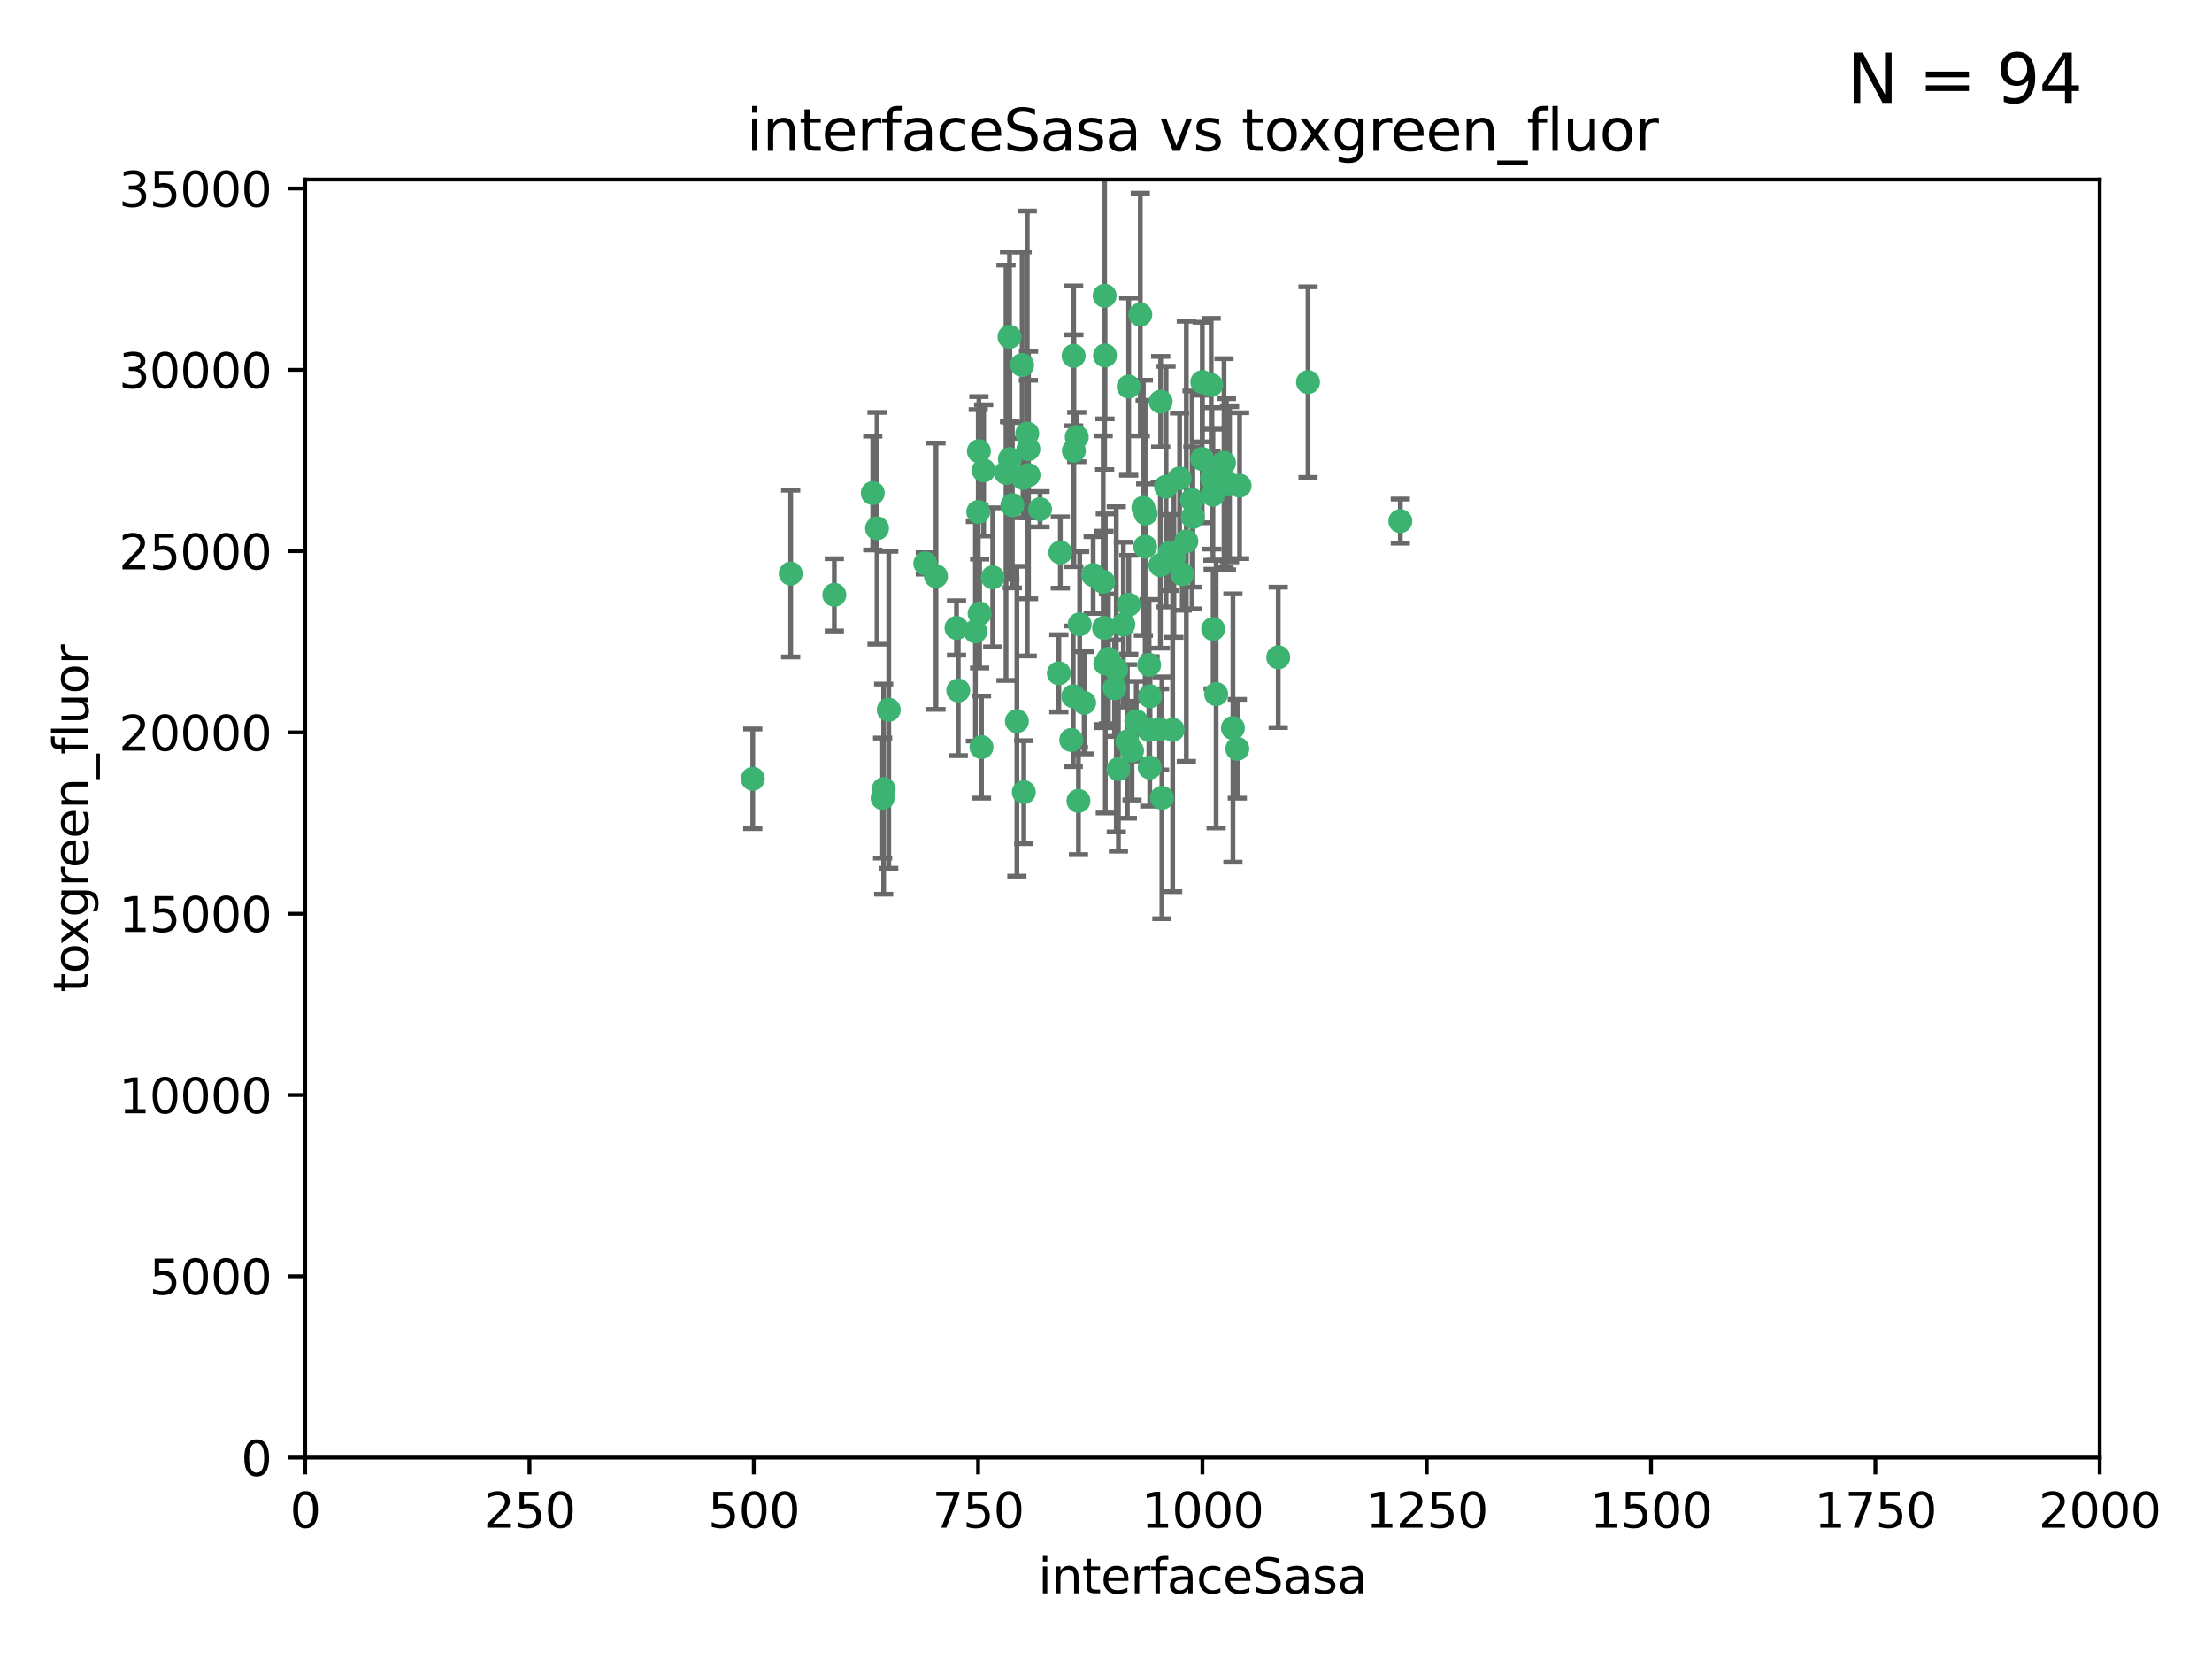 <?xml version="1.0" encoding="utf-8" standalone="no"?>
<!DOCTYPE svg PUBLIC "-//W3C//DTD SVG 1.1//EN"
  "http://www.w3.org/Graphics/SVG/1.1/DTD/svg11.dtd">
<svg xmlns:xlink="http://www.w3.org/1999/xlink" width="460.8pt" height="345.6pt" viewBox="0 0 460.8 345.6" xmlns="http://www.w3.org/2000/svg" version="1.1">
 <defs>
  <style type="text/css">*{stroke-linejoin: round; stroke-linecap: butt}</style>
 </defs>
 <g id="figure_1">
  <g id="patch_1">
   <path d="M 0 345.6 
L 460.8 345.6 
L 460.8 0 
L 0 0 
z
" style="fill: #ffffff"/>
  </g>
  <g id="axes_1">
   <g id="patch_2">
    <path d="M 63.571 303.64 
L 437.4 303.64 
L 437.4 37.411 
L 63.571 37.411 
z
" style="fill: #ffffff"/>
   </g>
   <g id="PathCollection_1">
    <defs>
     <path id="me72891cb5c" d="M 0 1.118 
C 0.297 1.118 0.581 1 0.791 0.791 
C 1 0.581 1.118 0.297 1.118 0 
C 1.118 -0.297 1 -0.581 0.791 -0.791 
C 0.581 -1 0.297 -1.118 0 -1.118 
C -0.297 -1.118 -0.581 -1 -0.791 -0.791 
C -1 -0.581 -1.118 -0.297 -1.118 0 
C -1.118 0.297 -1 0.581 -0.791 0.791 
C -0.581 1 -0.297 1.118 0 1.118 
z
" style="stroke: #3cb371"/>
    </defs>
    <g clip-path="url(#pb611dc338f)">
     <use xlink:href="#me72891cb5c" x="212.925" y="76.037" style="fill: #3cb371; stroke: #3cb371"/>
     <use xlink:href="#me72891cb5c" x="243.693" y="115.09" style="fill: #3cb371; stroke: #3cb371"/>
     <use xlink:href="#me72891cb5c" x="232.546" y="139.434" style="fill: #3cb371; stroke: #3cb371"/>
     <use xlink:href="#me72891cb5c" x="272.484" y="79.593" style="fill: #3cb371; stroke: #3cb371"/>
     <use xlink:href="#me72891cb5c" x="250.437" y="95.609" style="fill: #3cb371; stroke: #3cb371"/>
     <use xlink:href="#me72891cb5c" x="242.914" y="101.372" style="fill: #3cb371; stroke: #3cb371"/>
     <use xlink:href="#me72891cb5c" x="266.28" y="136.942" style="fill: #3cb371; stroke: #3cb371"/>
     <use xlink:href="#me72891cb5c" x="254.987" y="96.415" style="fill: #3cb371; stroke: #3cb371"/>
     <use xlink:href="#me72891cb5c" x="220.886" y="115.091" style="fill: #3cb371; stroke: #3cb371"/>
     <use xlink:href="#me72891cb5c" x="230.119" y="61.614" style="fill: #3cb371; stroke: #3cb371"/>
     <use xlink:href="#me72891cb5c" x="241.787" y="83.673" style="fill: #3cb371; stroke: #3cb371"/>
     <use xlink:href="#me72891cb5c" x="252.721" y="131.033" style="fill: #3cb371; stroke: #3cb371"/>
     <use xlink:href="#me72891cb5c" x="252.312" y="80.209" style="fill: #3cb371; stroke: #3cb371"/>
     <use xlink:href="#me72891cb5c" x="258.229" y="101.166" style="fill: #3cb371; stroke: #3cb371"/>
     <use xlink:href="#me72891cb5c" x="223.66" y="74.129" style="fill: #3cb371; stroke: #3cb371"/>
     <use xlink:href="#me72891cb5c" x="232.987" y="160.224" style="fill: #3cb371; stroke: #3cb371"/>
     <use xlink:href="#me72891cb5c" x="241.557" y="151.945" style="fill: #3cb371; stroke: #3cb371"/>
     <use xlink:href="#me72891cb5c" x="247.136" y="112.761" style="fill: #3cb371; stroke: #3cb371"/>
     <use xlink:href="#me72891cb5c" x="246.284" y="119.604" style="fill: #3cb371; stroke: #3cb371"/>
     <use xlink:href="#me72891cb5c" x="253.345" y="144.591" style="fill: #3cb371; stroke: #3cb371"/>
     <use xlink:href="#me72891cb5c" x="255.489" y="100.872" style="fill: #3cb371; stroke: #3cb371"/>
     <use xlink:href="#me72891cb5c" x="252.676" y="103.062" style="fill: #3cb371; stroke: #3cb371"/>
     <use xlink:href="#me72891cb5c" x="244.553" y="116.067" style="fill: #3cb371; stroke: #3cb371"/>
     <use xlink:href="#me72891cb5c" x="230.187" y="74.047" style="fill: #3cb371; stroke: #3cb371"/>
     <use xlink:href="#me72891cb5c" x="210.378" y="95.624" style="fill: #3cb371; stroke: #3cb371"/>
     <use xlink:href="#me72891cb5c" x="239.385" y="138.507" style="fill: #3cb371; stroke: #3cb371"/>
     <use xlink:href="#me72891cb5c" x="256.134" y="100.88" style="fill: #3cb371; stroke: #3cb371"/>
     <use xlink:href="#me72891cb5c" x="238.185" y="105.788" style="fill: #3cb371; stroke: #3cb371"/>
     <use xlink:href="#me72891cb5c" x="235.142" y="125.985" style="fill: #3cb371; stroke: #3cb371"/>
     <use xlink:href="#me72891cb5c" x="234.02" y="130.114" style="fill: #3cb371; stroke: #3cb371"/>
     <use xlink:href="#me72891cb5c" x="223.161" y="154.151" style="fill: #3cb371; stroke: #3cb371"/>
     <use xlink:href="#me72891cb5c" x="242.046" y="166.197" style="fill: #3cb371; stroke: #3cb371"/>
     <use xlink:href="#me72891cb5c" x="248.491" y="107.698" style="fill: #3cb371; stroke: #3cb371"/>
     <use xlink:href="#me72891cb5c" x="241.725" y="117.721" style="fill: #3cb371; stroke: #3cb371"/>
     <use xlink:href="#me72891cb5c" x="238.555" y="113.883" style="fill: #3cb371; stroke: #3cb371"/>
     <use xlink:href="#me72891cb5c" x="230.261" y="138.203" style="fill: #3cb371; stroke: #3cb371"/>
     <use xlink:href="#me72891cb5c" x="225.848" y="146.402" style="fill: #3cb371; stroke: #3cb371"/>
     <use xlink:href="#me72891cb5c" x="238.669" y="106.972" style="fill: #3cb371; stroke: #3cb371"/>
     <use xlink:href="#me72891cb5c" x="227.725" y="119.786" style="fill: #3cb371; stroke: #3cb371"/>
     <use xlink:href="#me72891cb5c" x="235.125" y="80.534" style="fill: #3cb371; stroke: #3cb371"/>
     <use xlink:href="#me72891cb5c" x="214.228" y="93.547" style="fill: #3cb371; stroke: #3cb371"/>
     <use xlink:href="#me72891cb5c" x="237.546" y="65.53" style="fill: #3cb371; stroke: #3cb371"/>
     <use xlink:href="#me72891cb5c" x="245.731" y="99.654" style="fill: #3cb371; stroke: #3cb371"/>
     <use xlink:href="#me72891cb5c" x="257.757" y="155.987" style="fill: #3cb371; stroke: #3cb371"/>
     <use xlink:href="#me72891cb5c" x="216.658" y="106.07" style="fill: #3cb371; stroke: #3cb371"/>
     <use xlink:href="#me72891cb5c" x="204.916" y="97.982" style="fill: #3cb371; stroke: #3cb371"/>
     <use xlink:href="#me72891cb5c" x="213.275" y="165.021" style="fill: #3cb371; stroke: #3cb371"/>
     <use xlink:href="#me72891cb5c" x="214.256" y="98.96" style="fill: #3cb371; stroke: #3cb371"/>
     <use xlink:href="#me72891cb5c" x="206.796" y="120.269" style="fill: #3cb371; stroke: #3cb371"/>
     <use xlink:href="#me72891cb5c" x="291.711" y="108.552" style="fill: #3cb371; stroke: #3cb371"/>
     <use xlink:href="#me72891cb5c" x="224.916" y="130.059" style="fill: #3cb371; stroke: #3cb371"/>
     <use xlink:href="#me72891cb5c" x="256.841" y="151.66" style="fill: #3cb371; stroke: #3cb371"/>
     <use xlink:href="#me72891cb5c" x="250.465" y="79.585" style="fill: #3cb371; stroke: #3cb371"/>
     <use xlink:href="#me72891cb5c" x="199.256" y="130.815" style="fill: #3cb371; stroke: #3cb371"/>
     <use xlink:href="#me72891cb5c" x="204.462" y="155.635" style="fill: #3cb371; stroke: #3cb371"/>
     <use xlink:href="#me72891cb5c" x="194.981" y="120.034" style="fill: #3cb371; stroke: #3cb371"/>
     <use xlink:href="#me72891cb5c" x="220.577" y="140.267" style="fill: #3cb371; stroke: #3cb371"/>
     <use xlink:href="#me72891cb5c" x="223.708" y="93.895" style="fill: #3cb371; stroke: #3cb371"/>
     <use xlink:href="#me72891cb5c" x="223.577" y="145.051" style="fill: #3cb371; stroke: #3cb371"/>
     <use xlink:href="#me72891cb5c" x="192.753" y="117.366" style="fill: #3cb371; stroke: #3cb371"/>
     <use xlink:href="#me72891cb5c" x="203.92" y="93.983" style="fill: #3cb371; stroke: #3cb371"/>
     <use xlink:href="#me72891cb5c" x="181.815" y="102.712" style="fill: #3cb371; stroke: #3cb371"/>
     <use xlink:href="#me72891cb5c" x="239.332" y="152.046" style="fill: #3cb371; stroke: #3cb371"/>
     <use xlink:href="#me72891cb5c" x="204.073" y="127.818" style="fill: #3cb371; stroke: #3cb371"/>
     <use xlink:href="#me72891cb5c" x="248.329" y="104.143" style="fill: #3cb371; stroke: #3cb371"/>
     <use xlink:href="#me72891cb5c" x="182.701" y="110.051" style="fill: #3cb371; stroke: #3cb371"/>
     <use xlink:href="#me72891cb5c" x="229.813" y="121.191" style="fill: #3cb371; stroke: #3cb371"/>
     <use xlink:href="#me72891cb5c" x="210.301" y="70.169" style="fill: #3cb371; stroke: #3cb371"/>
     <use xlink:href="#me72891cb5c" x="224.662" y="166.847" style="fill: #3cb371; stroke: #3cb371"/>
     <use xlink:href="#me72891cb5c" x="239.579" y="145.049" style="fill: #3cb371; stroke: #3cb371"/>
     <use xlink:href="#me72891cb5c" x="236.699" y="150.242" style="fill: #3cb371; stroke: #3cb371"/>
     <use xlink:href="#me72891cb5c" x="230.901" y="137.251" style="fill: #3cb371; stroke: #3cb371"/>
     <use xlink:href="#me72891cb5c" x="213.998" y="90.309" style="fill: #3cb371; stroke: #3cb371"/>
     <use xlink:href="#me72891cb5c" x="252.476" y="99.653" style="fill: #3cb371; stroke: #3cb371"/>
     <use xlink:href="#me72891cb5c" x="203.785" y="106.641" style="fill: #3cb371; stroke: #3cb371"/>
     <use xlink:href="#me72891cb5c" x="203.191" y="131.52" style="fill: #3cb371; stroke: #3cb371"/>
     <use xlink:href="#me72891cb5c" x="211.835" y="150.246" style="fill: #3cb371; stroke: #3cb371"/>
     <use xlink:href="#me72891cb5c" x="183.864" y="166.253" style="fill: #3cb371; stroke: #3cb371"/>
     <use xlink:href="#me72891cb5c" x="209.568" y="98.495" style="fill: #3cb371; stroke: #3cb371"/>
     <use xlink:href="#me72891cb5c" x="213.11" y="99.568" style="fill: #3cb371; stroke: #3cb371"/>
     <use xlink:href="#me72891cb5c" x="244.288" y="152.035" style="fill: #3cb371; stroke: #3cb371"/>
     <use xlink:href="#me72891cb5c" x="199.626" y="143.844" style="fill: #3cb371; stroke: #3cb371"/>
     <use xlink:href="#me72891cb5c" x="235.826" y="156.366" style="fill: #3cb371; stroke: #3cb371"/>
     <use xlink:href="#me72891cb5c" x="224.314" y="91.028" style="fill: #3cb371; stroke: #3cb371"/>
     <use xlink:href="#me72891cb5c" x="239.516" y="159.878" style="fill: #3cb371; stroke: #3cb371"/>
     <use xlink:href="#me72891cb5c" x="229.998" y="130.801" style="fill: #3cb371; stroke: #3cb371"/>
     <use xlink:href="#me72891cb5c" x="164.714" y="119.492" style="fill: #3cb371; stroke: #3cb371"/>
     <use xlink:href="#me72891cb5c" x="234.846" y="154.457" style="fill: #3cb371; stroke: #3cb371"/>
     <use xlink:href="#me72891cb5c" x="210.895" y="105.234" style="fill: #3cb371; stroke: #3cb371"/>
     <use xlink:href="#me72891cb5c" x="185.142" y="147.862" style="fill: #3cb371; stroke: #3cb371"/>
     <use xlink:href="#me72891cb5c" x="184.082" y="164.396" style="fill: #3cb371; stroke: #3cb371"/>
     <use xlink:href="#me72891cb5c" x="232.174" y="143.358" style="fill: #3cb371; stroke: #3cb371"/>
     <use xlink:href="#me72891cb5c" x="156.817" y="162.243" style="fill: #3cb371; stroke: #3cb371"/>
     <use xlink:href="#me72891cb5c" x="173.806" y="123.914" style="fill: #3cb371; stroke: #3cb371"/>
    </g>
   </g>
   <g id="matplotlib.axis_1">
    <g id="xtick_1">
     <g id="line2d_1">
      <defs>
       <path id="m9b6dcb357b" d="M 0 0 
L 0 3.5 
" style="stroke: #000000; stroke-width: 0.8"/>
      </defs>
      <g>
       <use xlink:href="#m9b6dcb357b" x="63.571" y="303.64" style="stroke: #000000; stroke-width: 0.8"/>
      </g>
     </g>
     <g id="text_1">
      <!-- 0 -->
      <g transform="translate(60.39 318.238)scale(0.1 -0.1)">
       <defs>
        <path id="DejaVuSans-30" d="M 2034 4250 
Q 1547 4250 1301 3770 
Q 1056 3291 1056 2328 
Q 1056 1369 1301 889 
Q 1547 409 2034 409 
Q 2525 409 2770 889 
Q 3016 1369 3016 2328 
Q 3016 3291 2770 3770 
Q 2525 4250 2034 4250 
z
M 2034 4750 
Q 2819 4750 3233 4129 
Q 3647 3509 3647 2328 
Q 3647 1150 3233 529 
Q 2819 -91 2034 -91 
Q 1250 -91 836 529 
Q 422 1150 422 2328 
Q 422 3509 836 4129 
Q 1250 4750 2034 4750 
z
" transform="scale(0.016)"/>
       </defs>
       <use xlink:href="#DejaVuSans-30"/>
      </g>
     </g>
    </g>
    <g id="xtick_2">
     <g id="line2d_2">
      <g>
       <use xlink:href="#m9b6dcb357b" x="110.3" y="303.64" style="stroke: #000000; stroke-width: 0.8"/>
      </g>
     </g>
     <g id="text_2">
      <!-- 250 -->
      <g transform="translate(100.756 318.238)scale(0.1 -0.1)">
       <defs>
        <path id="DejaVuSans-32" d="M 1228 531 
L 3431 531 
L 3431 0 
L 469 0 
L 469 531 
Q 828 903 1448 1529 
Q 2069 2156 2228 2338 
Q 2531 2678 2651 2914 
Q 2772 3150 2772 3378 
Q 2772 3750 2511 3984 
Q 2250 4219 1831 4219 
Q 1534 4219 1204 4116 
Q 875 4013 500 3803 
L 500 4441 
Q 881 4594 1212 4672 
Q 1544 4750 1819 4750 
Q 2544 4750 2975 4387 
Q 3406 4025 3406 3419 
Q 3406 3131 3298 2873 
Q 3191 2616 2906 2266 
Q 2828 2175 2409 1742 
Q 1991 1309 1228 531 
z
" transform="scale(0.016)"/>
        <path id="DejaVuSans-35" d="M 691 4666 
L 3169 4666 
L 3169 4134 
L 1269 4134 
L 1269 2991 
Q 1406 3038 1543 3061 
Q 1681 3084 1819 3084 
Q 2600 3084 3056 2656 
Q 3513 2228 3513 1497 
Q 3513 744 3044 326 
Q 2575 -91 1722 -91 
Q 1428 -91 1123 -41 
Q 819 9 494 109 
L 494 744 
Q 775 591 1075 516 
Q 1375 441 1709 441 
Q 2250 441 2565 725 
Q 2881 1009 2881 1497 
Q 2881 1984 2565 2268 
Q 2250 2553 1709 2553 
Q 1456 2553 1204 2497 
Q 953 2441 691 2322 
L 691 4666 
z
" transform="scale(0.016)"/>
       </defs>
       <use xlink:href="#DejaVuSans-32"/>
       <use xlink:href="#DejaVuSans-35" x="63.623"/>
       <use xlink:href="#DejaVuSans-30" x="127.246"/>
      </g>
     </g>
    </g>
    <g id="xtick_3">
     <g id="line2d_3">
      <g>
       <use xlink:href="#m9b6dcb357b" x="157.028" y="303.64" style="stroke: #000000; stroke-width: 0.8"/>
      </g>
     </g>
     <g id="text_3">
      <!-- 500 -->
      <g transform="translate(147.485 318.238)scale(0.1 -0.1)">
       <use xlink:href="#DejaVuSans-35"/>
       <use xlink:href="#DejaVuSans-30" x="63.623"/>
       <use xlink:href="#DejaVuSans-30" x="127.246"/>
      </g>
     </g>
    </g>
    <g id="xtick_4">
     <g id="line2d_4">
      <g>
       <use xlink:href="#m9b6dcb357b" x="203.757" y="303.64" style="stroke: #000000; stroke-width: 0.8"/>
      </g>
     </g>
     <g id="text_4">
      <!-- 750 -->
      <g transform="translate(194.213 318.238)scale(0.1 -0.1)">
       <defs>
        <path id="DejaVuSans-37" d="M 525 4666 
L 3525 4666 
L 3525 4397 
L 1831 0 
L 1172 0 
L 2766 4134 
L 525 4134 
L 525 4666 
z
" transform="scale(0.016)"/>
       </defs>
       <use xlink:href="#DejaVuSans-37"/>
       <use xlink:href="#DejaVuSans-35" x="63.623"/>
       <use xlink:href="#DejaVuSans-30" x="127.246"/>
      </g>
     </g>
    </g>
    <g id="xtick_5">
     <g id="line2d_5">
      <g>
       <use xlink:href="#m9b6dcb357b" x="250.486" y="303.64" style="stroke: #000000; stroke-width: 0.8"/>
      </g>
     </g>
     <g id="text_5">
      <!-- 1000 -->
      <g transform="translate(237.761 318.238)scale(0.1 -0.1)">
       <defs>
        <path id="DejaVuSans-31" d="M 794 531 
L 1825 531 
L 1825 4091 
L 703 3866 
L 703 4441 
L 1819 4666 
L 2450 4666 
L 2450 531 
L 3481 531 
L 3481 0 
L 794 0 
L 794 531 
z
" transform="scale(0.016)"/>
       </defs>
       <use xlink:href="#DejaVuSans-31"/>
       <use xlink:href="#DejaVuSans-30" x="63.623"/>
       <use xlink:href="#DejaVuSans-30" x="127.246"/>
       <use xlink:href="#DejaVuSans-30" x="190.869"/>
      </g>
     </g>
    </g>
    <g id="xtick_6">
     <g id="line2d_6">
      <g>
       <use xlink:href="#m9b6dcb357b" x="297.214" y="303.64" style="stroke: #000000; stroke-width: 0.8"/>
      </g>
     </g>
     <g id="text_6">
      <!-- 1250 -->
      <g transform="translate(284.489 318.238)scale(0.1 -0.1)">
       <use xlink:href="#DejaVuSans-31"/>
       <use xlink:href="#DejaVuSans-32" x="63.623"/>
       <use xlink:href="#DejaVuSans-35" x="127.246"/>
       <use xlink:href="#DejaVuSans-30" x="190.869"/>
      </g>
     </g>
    </g>
    <g id="xtick_7">
     <g id="line2d_7">
      <g>
       <use xlink:href="#m9b6dcb357b" x="343.943" y="303.64" style="stroke: #000000; stroke-width: 0.8"/>
      </g>
     </g>
     <g id="text_7">
      <!-- 1500 -->
      <g transform="translate(331.218 318.238)scale(0.1 -0.1)">
       <use xlink:href="#DejaVuSans-31"/>
       <use xlink:href="#DejaVuSans-35" x="63.623"/>
       <use xlink:href="#DejaVuSans-30" x="127.246"/>
       <use xlink:href="#DejaVuSans-30" x="190.869"/>
      </g>
     </g>
    </g>
    <g id="xtick_8">
     <g id="line2d_8">
      <g>
       <use xlink:href="#m9b6dcb357b" x="390.671" y="303.64" style="stroke: #000000; stroke-width: 0.8"/>
      </g>
     </g>
     <g id="text_8">
      <!-- 1750 -->
      <g transform="translate(377.946 318.238)scale(0.1 -0.1)">
       <use xlink:href="#DejaVuSans-31"/>
       <use xlink:href="#DejaVuSans-37" x="63.623"/>
       <use xlink:href="#DejaVuSans-35" x="127.246"/>
       <use xlink:href="#DejaVuSans-30" x="190.869"/>
      </g>
     </g>
    </g>
    <g id="xtick_9">
     <g id="line2d_9">
      <g>
       <use xlink:href="#m9b6dcb357b" x="437.4" y="303.64" style="stroke: #000000; stroke-width: 0.8"/>
      </g>
     </g>
     <g id="text_9">
      <!-- 2000 -->
      <g transform="translate(424.675 318.238)scale(0.1 -0.1)">
       <use xlink:href="#DejaVuSans-32"/>
       <use xlink:href="#DejaVuSans-30" x="63.623"/>
       <use xlink:href="#DejaVuSans-30" x="127.246"/>
       <use xlink:href="#DejaVuSans-30" x="190.869"/>
      </g>
     </g>
    </g>
    <g id="text_10">
     <!-- interfaceSasa -->
     <g transform="translate(216.279 331.917)scale(0.1 -0.1)">
      <defs>
       <path id="DejaVuSans-69" d="M 603 3500 
L 1178 3500 
L 1178 0 
L 603 0 
L 603 3500 
z
M 603 4863 
L 1178 4863 
L 1178 4134 
L 603 4134 
L 603 4863 
z
" transform="scale(0.016)"/>
       <path id="DejaVuSans-6e" d="M 3513 2113 
L 3513 0 
L 2938 0 
L 2938 2094 
Q 2938 2591 2744 2837 
Q 2550 3084 2163 3084 
Q 1697 3084 1428 2787 
Q 1159 2491 1159 1978 
L 1159 0 
L 581 0 
L 581 3500 
L 1159 3500 
L 1159 2956 
Q 1366 3272 1645 3428 
Q 1925 3584 2291 3584 
Q 2894 3584 3203 3211 
Q 3513 2838 3513 2113 
z
" transform="scale(0.016)"/>
       <path id="DejaVuSans-74" d="M 1172 4494 
L 1172 3500 
L 2356 3500 
L 2356 3053 
L 1172 3053 
L 1172 1153 
Q 1172 725 1289 603 
Q 1406 481 1766 481 
L 2356 481 
L 2356 0 
L 1766 0 
Q 1100 0 847 248 
Q 594 497 594 1153 
L 594 3053 
L 172 3053 
L 172 3500 
L 594 3500 
L 594 4494 
L 1172 4494 
z
" transform="scale(0.016)"/>
       <path id="DejaVuSans-65" d="M 3597 1894 
L 3597 1613 
L 953 1613 
Q 991 1019 1311 708 
Q 1631 397 2203 397 
Q 2534 397 2845 478 
Q 3156 559 3463 722 
L 3463 178 
Q 3153 47 2828 -22 
Q 2503 -91 2169 -91 
Q 1331 -91 842 396 
Q 353 884 353 1716 
Q 353 2575 817 3079 
Q 1281 3584 2069 3584 
Q 2775 3584 3186 3129 
Q 3597 2675 3597 1894 
z
M 3022 2063 
Q 3016 2534 2758 2815 
Q 2500 3097 2075 3097 
Q 1594 3097 1305 2825 
Q 1016 2553 972 2059 
L 3022 2063 
z
" transform="scale(0.016)"/>
       <path id="DejaVuSans-72" d="M 2631 2963 
Q 2534 3019 2420 3045 
Q 2306 3072 2169 3072 
Q 1681 3072 1420 2755 
Q 1159 2438 1159 1844 
L 1159 0 
L 581 0 
L 581 3500 
L 1159 3500 
L 1159 2956 
Q 1341 3275 1631 3429 
Q 1922 3584 2338 3584 
Q 2397 3584 2469 3576 
Q 2541 3569 2628 3553 
L 2631 2963 
z
" transform="scale(0.016)"/>
       <path id="DejaVuSans-66" d="M 2375 4863 
L 2375 4384 
L 1825 4384 
Q 1516 4384 1395 4259 
Q 1275 4134 1275 3809 
L 1275 3500 
L 2222 3500 
L 2222 3053 
L 1275 3053 
L 1275 0 
L 697 0 
L 697 3053 
L 147 3053 
L 147 3500 
L 697 3500 
L 697 3744 
Q 697 4328 969 4595 
Q 1241 4863 1831 4863 
L 2375 4863 
z
" transform="scale(0.016)"/>
       <path id="DejaVuSans-61" d="M 2194 1759 
Q 1497 1759 1228 1600 
Q 959 1441 959 1056 
Q 959 750 1161 570 
Q 1363 391 1709 391 
Q 2188 391 2477 730 
Q 2766 1069 2766 1631 
L 2766 1759 
L 2194 1759 
z
M 3341 1997 
L 3341 0 
L 2766 0 
L 2766 531 
Q 2569 213 2275 61 
Q 1981 -91 1556 -91 
Q 1019 -91 701 211 
Q 384 513 384 1019 
Q 384 1609 779 1909 
Q 1175 2209 1959 2209 
L 2766 2209 
L 2766 2266 
Q 2766 2663 2505 2880 
Q 2244 3097 1772 3097 
Q 1472 3097 1187 3025 
Q 903 2953 641 2809 
L 641 3341 
Q 956 3463 1253 3523 
Q 1550 3584 1831 3584 
Q 2591 3584 2966 3190 
Q 3341 2797 3341 1997 
z
" transform="scale(0.016)"/>
       <path id="DejaVuSans-63" d="M 3122 3366 
L 3122 2828 
Q 2878 2963 2633 3030 
Q 2388 3097 2138 3097 
Q 1578 3097 1268 2742 
Q 959 2388 959 1747 
Q 959 1106 1268 751 
Q 1578 397 2138 397 
Q 2388 397 2633 464 
Q 2878 531 3122 666 
L 3122 134 
Q 2881 22 2623 -34 
Q 2366 -91 2075 -91 
Q 1284 -91 818 406 
Q 353 903 353 1747 
Q 353 2603 823 3093 
Q 1294 3584 2113 3584 
Q 2378 3584 2631 3529 
Q 2884 3475 3122 3366 
z
" transform="scale(0.016)"/>
       <path id="DejaVuSans-53" d="M 3425 4513 
L 3425 3897 
Q 3066 4069 2747 4153 
Q 2428 4238 2131 4238 
Q 1616 4238 1336 4038 
Q 1056 3838 1056 3469 
Q 1056 3159 1242 3001 
Q 1428 2844 1947 2747 
L 2328 2669 
Q 3034 2534 3370 2195 
Q 3706 1856 3706 1288 
Q 3706 609 3251 259 
Q 2797 -91 1919 -91 
Q 1588 -91 1214 -16 
Q 841 59 441 206 
L 441 856 
Q 825 641 1194 531 
Q 1563 422 1919 422 
Q 2459 422 2753 634 
Q 3047 847 3047 1241 
Q 3047 1584 2836 1778 
Q 2625 1972 2144 2069 
L 1759 2144 
Q 1053 2284 737 2584 
Q 422 2884 422 3419 
Q 422 4038 858 4394 
Q 1294 4750 2059 4750 
Q 2388 4750 2728 4690 
Q 3069 4631 3425 4513 
z
" transform="scale(0.016)"/>
       <path id="DejaVuSans-73" d="M 2834 3397 
L 2834 2853 
Q 2591 2978 2328 3040 
Q 2066 3103 1784 3103 
Q 1356 3103 1142 2972 
Q 928 2841 928 2578 
Q 928 2378 1081 2264 
Q 1234 2150 1697 2047 
L 1894 2003 
Q 2506 1872 2764 1633 
Q 3022 1394 3022 966 
Q 3022 478 2636 193 
Q 2250 -91 1575 -91 
Q 1294 -91 989 -36 
Q 684 19 347 128 
L 347 722 
Q 666 556 975 473 
Q 1284 391 1588 391 
Q 1994 391 2212 530 
Q 2431 669 2431 922 
Q 2431 1156 2273 1281 
Q 2116 1406 1581 1522 
L 1381 1569 
Q 847 1681 609 1914 
Q 372 2147 372 2553 
Q 372 3047 722 3315 
Q 1072 3584 1716 3584 
Q 2034 3584 2315 3537 
Q 2597 3491 2834 3397 
z
" transform="scale(0.016)"/>
      </defs>
      <use xlink:href="#DejaVuSans-69"/>
      <use xlink:href="#DejaVuSans-6e" x="27.783"/>
      <use xlink:href="#DejaVuSans-74" x="91.162"/>
      <use xlink:href="#DejaVuSans-65" x="130.371"/>
      <use xlink:href="#DejaVuSans-72" x="191.895"/>
      <use xlink:href="#DejaVuSans-66" x="233.008"/>
      <use xlink:href="#DejaVuSans-61" x="268.213"/>
      <use xlink:href="#DejaVuSans-63" x="329.492"/>
      <use xlink:href="#DejaVuSans-65" x="384.473"/>
      <use xlink:href="#DejaVuSans-53" x="445.996"/>
      <use xlink:href="#DejaVuSans-61" x="509.473"/>
      <use xlink:href="#DejaVuSans-73" x="570.752"/>
      <use xlink:href="#DejaVuSans-61" x="622.852"/>
     </g>
    </g>
   </g>
   <g id="matplotlib.axis_2">
    <g id="ytick_1">
     <g id="line2d_10">
      <defs>
       <path id="m35440d1786" d="M 0 0 
L -3.5 0 
" style="stroke: #000000; stroke-width: 0.8"/>
      </defs>
      <g>
       <use xlink:href="#m35440d1786" x="63.571" y="303.64" style="stroke: #000000; stroke-width: 0.8"/>
      </g>
     </g>
     <g id="text_11">
      <!-- 0 -->
      <g transform="translate(50.209 307.439)scale(0.1 -0.1)">
       <use xlink:href="#DejaVuSans-30"/>
      </g>
     </g>
    </g>
    <g id="ytick_2">
     <g id="line2d_11">
      <g>
       <use xlink:href="#m35440d1786" x="63.571" y="265.874" style="stroke: #000000; stroke-width: 0.8"/>
      </g>
     </g>
     <g id="text_12">
      <!-- 5000 -->
      <g transform="translate(31.121 269.673)scale(0.1 -0.1)">
       <use xlink:href="#DejaVuSans-35"/>
       <use xlink:href="#DejaVuSans-30" x="63.623"/>
       <use xlink:href="#DejaVuSans-30" x="127.246"/>
       <use xlink:href="#DejaVuSans-30" x="190.869"/>
      </g>
     </g>
    </g>
    <g id="ytick_3">
     <g id="line2d_12">
      <g>
       <use xlink:href="#m35440d1786" x="63.571" y="228.108" style="stroke: #000000; stroke-width: 0.8"/>
      </g>
     </g>
     <g id="text_13">
      <!-- 10000 -->
      <g transform="translate(24.759 231.907)scale(0.1 -0.1)">
       <use xlink:href="#DejaVuSans-31"/>
       <use xlink:href="#DejaVuSans-30" x="63.623"/>
       <use xlink:href="#DejaVuSans-30" x="127.246"/>
       <use xlink:href="#DejaVuSans-30" x="190.869"/>
       <use xlink:href="#DejaVuSans-30" x="254.492"/>
      </g>
     </g>
    </g>
    <g id="ytick_4">
     <g id="line2d_13">
      <g>
       <use xlink:href="#m35440d1786" x="63.571" y="190.342" style="stroke: #000000; stroke-width: 0.8"/>
      </g>
     </g>
     <g id="text_14">
      <!-- 15000 -->
      <g transform="translate(24.759 194.141)scale(0.1 -0.1)">
       <use xlink:href="#DejaVuSans-31"/>
       <use xlink:href="#DejaVuSans-35" x="63.623"/>
       <use xlink:href="#DejaVuSans-30" x="127.246"/>
       <use xlink:href="#DejaVuSans-30" x="190.869"/>
       <use xlink:href="#DejaVuSans-30" x="254.492"/>
      </g>
     </g>
    </g>
    <g id="ytick_5">
     <g id="line2d_14">
      <g>
       <use xlink:href="#m35440d1786" x="63.571" y="152.576" style="stroke: #000000; stroke-width: 0.8"/>
      </g>
     </g>
     <g id="text_15">
      <!-- 20000 -->
      <g transform="translate(24.759 156.375)scale(0.1 -0.1)">
       <use xlink:href="#DejaVuSans-32"/>
       <use xlink:href="#DejaVuSans-30" x="63.623"/>
       <use xlink:href="#DejaVuSans-30" x="127.246"/>
       <use xlink:href="#DejaVuSans-30" x="190.869"/>
       <use xlink:href="#DejaVuSans-30" x="254.492"/>
      </g>
     </g>
    </g>
    <g id="ytick_6">
     <g id="line2d_15">
      <g>
       <use xlink:href="#m35440d1786" x="63.571" y="114.81" style="stroke: #000000; stroke-width: 0.8"/>
      </g>
     </g>
     <g id="text_16">
      <!-- 25000 -->
      <g transform="translate(24.759 118.609)scale(0.1 -0.1)">
       <use xlink:href="#DejaVuSans-32"/>
       <use xlink:href="#DejaVuSans-35" x="63.623"/>
       <use xlink:href="#DejaVuSans-30" x="127.246"/>
       <use xlink:href="#DejaVuSans-30" x="190.869"/>
       <use xlink:href="#DejaVuSans-30" x="254.492"/>
      </g>
     </g>
    </g>
    <g id="ytick_7">
     <g id="line2d_16">
      <g>
       <use xlink:href="#m35440d1786" x="63.571" y="77.044" style="stroke: #000000; stroke-width: 0.8"/>
      </g>
     </g>
     <g id="text_17">
      <!-- 30000 -->
      <g transform="translate(24.759 80.844)scale(0.1 -0.1)">
       <defs>
        <path id="DejaVuSans-33" d="M 2597 2516 
Q 3050 2419 3304 2112 
Q 3559 1806 3559 1356 
Q 3559 666 3084 287 
Q 2609 -91 1734 -91 
Q 1441 -91 1130 -33 
Q 819 25 488 141 
L 488 750 
Q 750 597 1062 519 
Q 1375 441 1716 441 
Q 2309 441 2620 675 
Q 2931 909 2931 1356 
Q 2931 1769 2642 2001 
Q 2353 2234 1838 2234 
L 1294 2234 
L 1294 2753 
L 1863 2753 
Q 2328 2753 2575 2939 
Q 2822 3125 2822 3475 
Q 2822 3834 2567 4026 
Q 2313 4219 1838 4219 
Q 1578 4219 1281 4162 
Q 984 4106 628 3988 
L 628 4550 
Q 988 4650 1302 4700 
Q 1616 4750 1894 4750 
Q 2613 4750 3031 4423 
Q 3450 4097 3450 3541 
Q 3450 3153 3228 2886 
Q 3006 2619 2597 2516 
z
" transform="scale(0.016)"/>
       </defs>
       <use xlink:href="#DejaVuSans-33"/>
       <use xlink:href="#DejaVuSans-30" x="63.623"/>
       <use xlink:href="#DejaVuSans-30" x="127.246"/>
       <use xlink:href="#DejaVuSans-30" x="190.869"/>
       <use xlink:href="#DejaVuSans-30" x="254.492"/>
      </g>
     </g>
    </g>
    <g id="ytick_8">
     <g id="line2d_17">
      <g>
       <use xlink:href="#m35440d1786" x="63.571" y="39.278" style="stroke: #000000; stroke-width: 0.8"/>
      </g>
     </g>
     <g id="text_18">
      <!-- 35000 -->
      <g transform="translate(24.759 43.078)scale(0.1 -0.1)">
       <use xlink:href="#DejaVuSans-33"/>
       <use xlink:href="#DejaVuSans-35" x="63.623"/>
       <use xlink:href="#DejaVuSans-30" x="127.246"/>
       <use xlink:href="#DejaVuSans-30" x="190.869"/>
       <use xlink:href="#DejaVuSans-30" x="254.492"/>
      </g>
     </g>
    </g>
    <g id="text_19">
     <!-- toxgreen_fluor -->
     <g transform="translate(18.401 206.72)rotate(-90)scale(0.1 -0.1)">
      <defs>
       <path id="DejaVuSans-6f" d="M 1959 3097 
Q 1497 3097 1228 2736 
Q 959 2375 959 1747 
Q 959 1119 1226 758 
Q 1494 397 1959 397 
Q 2419 397 2687 759 
Q 2956 1122 2956 1747 
Q 2956 2369 2687 2733 
Q 2419 3097 1959 3097 
z
M 1959 3584 
Q 2709 3584 3137 3096 
Q 3566 2609 3566 1747 
Q 3566 888 3137 398 
Q 2709 -91 1959 -91 
Q 1206 -91 779 398 
Q 353 888 353 1747 
Q 353 2609 779 3096 
Q 1206 3584 1959 3584 
z
" transform="scale(0.016)"/>
       <path id="DejaVuSans-78" d="M 3513 3500 
L 2247 1797 
L 3578 0 
L 2900 0 
L 1881 1375 
L 863 0 
L 184 0 
L 1544 1831 
L 300 3500 
L 978 3500 
L 1906 2253 
L 2834 3500 
L 3513 3500 
z
" transform="scale(0.016)"/>
       <path id="DejaVuSans-67" d="M 2906 1791 
Q 2906 2416 2648 2759 
Q 2391 3103 1925 3103 
Q 1463 3103 1205 2759 
Q 947 2416 947 1791 
Q 947 1169 1205 825 
Q 1463 481 1925 481 
Q 2391 481 2648 825 
Q 2906 1169 2906 1791 
z
M 3481 434 
Q 3481 -459 3084 -895 
Q 2688 -1331 1869 -1331 
Q 1566 -1331 1297 -1286 
Q 1028 -1241 775 -1147 
L 775 -588 
Q 1028 -725 1275 -790 
Q 1522 -856 1778 -856 
Q 2344 -856 2625 -561 
Q 2906 -266 2906 331 
L 2906 616 
Q 2728 306 2450 153 
Q 2172 0 1784 0 
Q 1141 0 747 490 
Q 353 981 353 1791 
Q 353 2603 747 3093 
Q 1141 3584 1784 3584 
Q 2172 3584 2450 3431 
Q 2728 3278 2906 2969 
L 2906 3500 
L 3481 3500 
L 3481 434 
z
" transform="scale(0.016)"/>
       <path id="DejaVuSans-5f" d="M 3263 -1063 
L 3263 -1509 
L -63 -1509 
L -63 -1063 
L 3263 -1063 
z
" transform="scale(0.016)"/>
       <path id="DejaVuSans-6c" d="M 603 4863 
L 1178 4863 
L 1178 0 
L 603 0 
L 603 4863 
z
" transform="scale(0.016)"/>
       <path id="DejaVuSans-75" d="M 544 1381 
L 544 3500 
L 1119 3500 
L 1119 1403 
Q 1119 906 1312 657 
Q 1506 409 1894 409 
Q 2359 409 2629 706 
Q 2900 1003 2900 1516 
L 2900 3500 
L 3475 3500 
L 3475 0 
L 2900 0 
L 2900 538 
Q 2691 219 2414 64 
Q 2138 -91 1772 -91 
Q 1169 -91 856 284 
Q 544 659 544 1381 
z
M 1991 3584 
L 1991 3584 
z
" transform="scale(0.016)"/>
      </defs>
      <use xlink:href="#DejaVuSans-74"/>
      <use xlink:href="#DejaVuSans-6f" x="39.209"/>
      <use xlink:href="#DejaVuSans-78" x="97.266"/>
      <use xlink:href="#DejaVuSans-67" x="156.445"/>
      <use xlink:href="#DejaVuSans-72" x="219.922"/>
      <use xlink:href="#DejaVuSans-65" x="258.785"/>
      <use xlink:href="#DejaVuSans-65" x="320.309"/>
      <use xlink:href="#DejaVuSans-6e" x="381.832"/>
      <use xlink:href="#DejaVuSans-5f" x="445.211"/>
      <use xlink:href="#DejaVuSans-66" x="495.211"/>
      <use xlink:href="#DejaVuSans-6c" x="530.416"/>
      <use xlink:href="#DejaVuSans-75" x="558.199"/>
      <use xlink:href="#DejaVuSans-6f" x="621.578"/>
      <use xlink:href="#DejaVuSans-72" x="682.76"/>
     </g>
    </g>
   </g>
   <g id="LineCollection_1">
    <path d="M 212.925 99.58 
L 212.925 52.494 
" clip-path="url(#pb611dc338f)" style="fill: none; stroke: #696969"/>
    <path d="M 243.693 123.008 
L 243.693 107.171 
" clip-path="url(#pb611dc338f)" style="fill: none; stroke: #696969"/>
    <path d="M 232.546 173.308 
L 232.546 105.56 
" clip-path="url(#pb611dc338f)" style="fill: none; stroke: #696969"/>
    <path d="M 272.484 99.437 
L 272.484 59.75 
" clip-path="url(#pb611dc338f)" style="fill: none; stroke: #696969"/>
    <path d="M 250.437 108.893 
L 250.437 82.325 
" clip-path="url(#pb611dc338f)" style="fill: none; stroke: #696969"/>
    <path d="M 242.914 126.436 
L 242.914 76.309 
" clip-path="url(#pb611dc338f)" style="fill: none; stroke: #696969"/>
    <path d="M 266.28 151.57 
L 266.28 122.315 
" clip-path="url(#pb611dc338f)" style="fill: none; stroke: #696969"/>
    <path d="M 254.987 118.115 
L 254.987 74.714 
" clip-path="url(#pb611dc338f)" style="fill: none; stroke: #696969"/>
    <path d="M 220.886 122.516 
L 220.886 107.666 
" clip-path="url(#pb611dc338f)" style="fill: none; stroke: #696969"/>
    <path d="M 230.119 97.825 
L 230.119 25.402 
" clip-path="url(#pb611dc338f)" style="fill: none; stroke: #696969"/>
    <path d="M 241.787 93.1 
L 241.787 74.246 
" clip-path="url(#pb611dc338f)" style="fill: none; stroke: #696969"/>
    <path d="M 252.721 143.479 
L 252.721 118.586 
" clip-path="url(#pb611dc338f)" style="fill: none; stroke: #696969"/>
    <path d="M 252.312 94.094 
L 252.312 66.324 
" clip-path="url(#pb611dc338f)" style="fill: none; stroke: #696969"/>
    <path d="M 258.229 116.358 
L 258.229 85.973 
" clip-path="url(#pb611dc338f)" style="fill: none; stroke: #696969"/>
    <path d="M 223.66 88.692 
L 223.66 59.566 
" clip-path="url(#pb611dc338f)" style="fill: none; stroke: #696969"/>
    <path d="M 232.987 177.314 
L 232.987 143.135 
" clip-path="url(#pb611dc338f)" style="fill: none; stroke: #696969"/>
    <path d="M 241.557 160.385 
L 241.557 143.505 
" clip-path="url(#pb611dc338f)" style="fill: none; stroke: #696969"/>
    <path d="M 247.136 158.597 
L 247.136 66.926 
" clip-path="url(#pb611dc338f)" style="fill: none; stroke: #696969"/>
    <path d="M 246.284 127.118 
L 246.284 112.09 
" clip-path="url(#pb611dc338f)" style="fill: none; stroke: #696969"/>
    <path d="M 253.345 172.484 
L 253.345 116.697 
" clip-path="url(#pb611dc338f)" style="fill: none; stroke: #696969"/>
    <path d="M 255.489 118.692 
L 255.489 83.052 
" clip-path="url(#pb611dc338f)" style="fill: none; stroke: #696969"/>
    <path d="M 252.676 116.725 
L 252.676 89.398 
" clip-path="url(#pb611dc338f)" style="fill: none; stroke: #696969"/>
    <path d="M 244.553 132.771 
L 244.553 99.364 
" clip-path="url(#pb611dc338f)" style="fill: none; stroke: #696969"/>
    <path d="M 230.187 87.254 
L 230.187 60.84 
" clip-path="url(#pb611dc338f)" style="fill: none; stroke: #696969"/>
    <path d="M 210.378 120.671 
L 210.378 70.577 
" clip-path="url(#pb611dc338f)" style="fill: none; stroke: #696969"/>
    <path d="M 239.385 152.136 
L 239.385 124.879 
" clip-path="url(#pb611dc338f)" style="fill: none; stroke: #696969"/>
    <path d="M 256.134 117.048 
L 256.134 84.711 
" clip-path="url(#pb611dc338f)" style="fill: none; stroke: #696969"/>
    <path d="M 238.185 132.373 
L 238.185 79.202 
" clip-path="url(#pb611dc338f)" style="fill: none; stroke: #696969"/>
    <path d="M 235.142 136.282 
L 235.142 115.689 
" clip-path="url(#pb611dc338f)" style="fill: none; stroke: #696969"/>
    <path d="M 234.02 147.286 
L 234.02 112.943 
" clip-path="url(#pb611dc338f)" style="fill: none; stroke: #696969"/>
    <path d="M 223.161 154.667 
L 223.161 153.636 
" clip-path="url(#pb611dc338f)" style="fill: none; stroke: #696969"/>
    <path d="M 242.046 191.376 
L 242.046 141.018 
" clip-path="url(#pb611dc338f)" style="fill: none; stroke: #696969"/>
    <path d="M 248.491 122.311 
L 248.491 93.086 
" clip-path="url(#pb611dc338f)" style="fill: none; stroke: #696969"/>
    <path d="M 241.725 135.028 
L 241.725 100.415 
" clip-path="url(#pb611dc338f)" style="fill: none; stroke: #696969"/>
    <path d="M 238.555 144.378 
L 238.555 83.389 
" clip-path="url(#pb611dc338f)" style="fill: none; stroke: #696969"/>
    <path d="M 230.261 169.362 
L 230.261 107.043 
" clip-path="url(#pb611dc338f)" style="fill: none; stroke: #696969"/>
    <path d="M 225.848 157.043 
L 225.848 135.761 
" clip-path="url(#pb611dc338f)" style="fill: none; stroke: #696969"/>
    <path d="M 238.669 113.147 
L 238.669 100.797 
" clip-path="url(#pb611dc338f)" style="fill: none; stroke: #696969"/>
    <path d="M 227.725 127.782 
L 227.725 111.79 
" clip-path="url(#pb611dc338f)" style="fill: none; stroke: #696969"/>
    <path d="M 235.125 98.991 
L 235.125 62.078 
" clip-path="url(#pb611dc338f)" style="fill: none; stroke: #696969"/>
    <path d="M 214.228 107.882 
L 214.228 79.211 
" clip-path="url(#pb611dc338f)" style="fill: none; stroke: #696969"/>
    <path d="M 237.546 90.806 
L 237.546 40.254 
" clip-path="url(#pb611dc338f)" style="fill: none; stroke: #696969"/>
    <path d="M 245.731 113.257 
L 245.731 86.051 
" clip-path="url(#pb611dc338f)" style="fill: none; stroke: #696969"/>
    <path d="M 257.757 166.279 
L 257.757 145.696 
" clip-path="url(#pb611dc338f)" style="fill: none; stroke: #696969"/>
    <path d="M 216.658 109.754 
L 216.658 102.387 
" clip-path="url(#pb611dc338f)" style="fill: none; stroke: #696969"/>
    <path d="M 204.916 111.653 
L 204.916 84.312 
" clip-path="url(#pb611dc338f)" style="fill: none; stroke: #696969"/>
    <path d="M 213.275 175.742 
L 213.275 154.299 
" clip-path="url(#pb611dc338f)" style="fill: none; stroke: #696969"/>
    <path d="M 214.256 124.744 
L 214.256 73.175 
" clip-path="url(#pb611dc338f)" style="fill: none; stroke: #696969"/>
    <path d="M 206.796 134.753 
L 206.796 105.786 
" clip-path="url(#pb611dc338f)" style="fill: none; stroke: #696969"/>
    <path d="M 291.711 113.148 
L 291.711 103.957 
" clip-path="url(#pb611dc338f)" style="fill: none; stroke: #696969"/>
    <path d="M 224.916 145.209 
L 224.916 114.909 
" clip-path="url(#pb611dc338f)" style="fill: none; stroke: #696969"/>
    <path d="M 256.841 179.609 
L 256.841 123.711 
" clip-path="url(#pb611dc338f)" style="fill: none; stroke: #696969"/>
    <path d="M 250.465 92.04 
L 250.465 67.13 
" clip-path="url(#pb611dc338f)" style="fill: none; stroke: #696969"/>
    <path d="M 199.256 136.483 
L 199.256 125.148 
" clip-path="url(#pb611dc338f)" style="fill: none; stroke: #696969"/>
    <path d="M 204.462 166.268 
L 204.462 145.002 
" clip-path="url(#pb611dc338f)" style="fill: none; stroke: #696969"/>
    <path d="M 194.981 147.781 
L 194.981 92.287 
" clip-path="url(#pb611dc338f)" style="fill: none; stroke: #696969"/>
    <path d="M 220.577 148.304 
L 220.577 132.23 
" clip-path="url(#pb611dc338f)" style="fill: none; stroke: #696969"/>
    <path d="M 223.708 118.044 
L 223.708 69.747 
" clip-path="url(#pb611dc338f)" style="fill: none; stroke: #696969"/>
    <path d="M 223.577 159.693 
L 223.577 130.408 
" clip-path="url(#pb611dc338f)" style="fill: none; stroke: #696969"/>
    <path d="M 192.753 119.591 
L 192.753 115.141 
" clip-path="url(#pb611dc338f)" style="fill: none; stroke: #696969"/>
    <path d="M 203.92 105.352 
L 203.92 82.613 
" clip-path="url(#pb611dc338f)" style="fill: none; stroke: #696969"/>
    <path d="M 181.815 114.57 
L 181.815 90.854 
" clip-path="url(#pb611dc338f)" style="fill: none; stroke: #696969"/>
    <path d="M 239.332 158.281 
L 239.332 145.812 
" clip-path="url(#pb611dc338f)" style="fill: none; stroke: #696969"/>
    <path d="M 204.073 139.159 
L 204.073 116.476 
" clip-path="url(#pb611dc338f)" style="fill: none; stroke: #696969"/>
    <path d="M 248.329 126.831 
L 248.329 81.455 
" clip-path="url(#pb611dc338f)" style="fill: none; stroke: #696969"/>
    <path d="M 182.701 134.199 
L 182.701 85.902 
" clip-path="url(#pb611dc338f)" style="fill: none; stroke: #696969"/>
    <path d="M 229.813 151.584 
L 229.813 90.798 
" clip-path="url(#pb611dc338f)" style="fill: none; stroke: #696969"/>
    <path d="M 210.301 87.855 
L 210.301 52.483 
" clip-path="url(#pb611dc338f)" style="fill: none; stroke: #696969"/>
    <path d="M 224.662 178.027 
L 224.662 155.668 
" clip-path="url(#pb611dc338f)" style="fill: none; stroke: #696969"/>
    <path d="M 239.579 153.29 
L 239.579 136.808 
" clip-path="url(#pb611dc338f)" style="fill: none; stroke: #696969"/>
    <path d="M 236.699 158.549 
L 236.699 141.935 
" clip-path="url(#pb611dc338f)" style="fill: none; stroke: #696969"/>
    <path d="M 230.901 150.773 
L 230.901 123.729 
" clip-path="url(#pb611dc338f)" style="fill: none; stroke: #696969"/>
    <path d="M 213.998 136.653 
L 213.998 43.965 
" clip-path="url(#pb611dc338f)" style="fill: none; stroke: #696969"/>
    <path d="M 252.476 114.385 
L 252.476 84.921 
" clip-path="url(#pb611dc338f)" style="fill: none; stroke: #696969"/>
    <path d="M 203.785 127.96 
L 203.785 85.322 
" clip-path="url(#pb611dc338f)" style="fill: none; stroke: #696969"/>
    <path d="M 203.191 154.382 
L 203.191 108.657 
" clip-path="url(#pb611dc338f)" style="fill: none; stroke: #696969"/>
    <path d="M 211.835 182.519 
L 211.835 117.972 
" clip-path="url(#pb611dc338f)" style="fill: none; stroke: #696969"/>
    <path d="M 183.864 178.759 
L 183.864 153.746 
" clip-path="url(#pb611dc338f)" style="fill: none; stroke: #696969"/>
    <path d="M 209.568 141.753 
L 209.568 55.237 
" clip-path="url(#pb611dc338f)" style="fill: none; stroke: #696969"/>
    <path d="M 213.11 107.839 
L 213.11 91.297 
" clip-path="url(#pb611dc338f)" style="fill: none; stroke: #696969"/>
    <path d="M 244.288 185.743 
L 244.288 118.327 
" clip-path="url(#pb611dc338f)" style="fill: none; stroke: #696969"/>
    <path d="M 199.626 157.423 
L 199.626 130.265 
" clip-path="url(#pb611dc338f)" style="fill: none; stroke: #696969"/>
    <path d="M 235.826 166.65 
L 235.826 146.083 
" clip-path="url(#pb611dc338f)" style="fill: none; stroke: #696969"/>
    <path d="M 224.314 96.172 
L 224.314 85.884 
" clip-path="url(#pb611dc338f)" style="fill: none; stroke: #696969"/>
    <path d="M 239.516 167.926 
L 239.516 151.829 
" clip-path="url(#pb611dc338f)" style="fill: none; stroke: #696969"/>
    <path d="M 229.998 150.951 
L 229.998 110.652 
" clip-path="url(#pb611dc338f)" style="fill: none; stroke: #696969"/>
    <path d="M 164.714 136.865 
L 164.714 102.12 
" clip-path="url(#pb611dc338f)" style="fill: none; stroke: #696969"/>
    <path d="M 234.846 170.456 
L 234.846 138.458 
" clip-path="url(#pb611dc338f)" style="fill: none; stroke: #696969"/>
    <path d="M 210.895 122.461 
L 210.895 88.007 
" clip-path="url(#pb611dc338f)" style="fill: none; stroke: #696969"/>
    <path d="M 185.142 180.874 
L 185.142 114.85 
" clip-path="url(#pb611dc338f)" style="fill: none; stroke: #696969"/>
    <path d="M 184.082 186.281 
L 184.082 142.51 
" clip-path="url(#pb611dc338f)" style="fill: none; stroke: #696969"/>
    <path d="M 232.174 153.409 
L 232.174 133.308 
" clip-path="url(#pb611dc338f)" style="fill: none; stroke: #696969"/>
    <path d="M 156.817 172.618 
L 156.817 151.867 
" clip-path="url(#pb611dc338f)" style="fill: none; stroke: #696969"/>
    <path d="M 173.806 131.444 
L 173.806 116.384 
" clip-path="url(#pb611dc338f)" style="fill: none; stroke: #696969"/>
   </g>
   <g id="line2d_18">
    <defs>
     <path id="m7dd8f9e73a" d="M 2 0 
L -2 -0 
" style="stroke: #696969"/>
    </defs>
    <g clip-path="url(#pb611dc338f)">
     <use xlink:href="#m7dd8f9e73a" x="212.925" y="99.58" style="fill: #696969; stroke: #696969"/>
     <use xlink:href="#m7dd8f9e73a" x="243.693" y="123.008" style="fill: #696969; stroke: #696969"/>
     <use xlink:href="#m7dd8f9e73a" x="232.546" y="173.308" style="fill: #696969; stroke: #696969"/>
     <use xlink:href="#m7dd8f9e73a" x="272.484" y="99.437" style="fill: #696969; stroke: #696969"/>
     <use xlink:href="#m7dd8f9e73a" x="250.437" y="108.893" style="fill: #696969; stroke: #696969"/>
     <use xlink:href="#m7dd8f9e73a" x="242.914" y="126.436" style="fill: #696969; stroke: #696969"/>
     <use xlink:href="#m7dd8f9e73a" x="266.28" y="151.57" style="fill: #696969; stroke: #696969"/>
     <use xlink:href="#m7dd8f9e73a" x="254.987" y="118.115" style="fill: #696969; stroke: #696969"/>
     <use xlink:href="#m7dd8f9e73a" x="220.886" y="122.516" style="fill: #696969; stroke: #696969"/>
     <use xlink:href="#m7dd8f9e73a" x="230.119" y="97.825" style="fill: #696969; stroke: #696969"/>
     <use xlink:href="#m7dd8f9e73a" x="241.787" y="93.1" style="fill: #696969; stroke: #696969"/>
     <use xlink:href="#m7dd8f9e73a" x="252.721" y="143.479" style="fill: #696969; stroke: #696969"/>
     <use xlink:href="#m7dd8f9e73a" x="252.312" y="94.094" style="fill: #696969; stroke: #696969"/>
     <use xlink:href="#m7dd8f9e73a" x="258.229" y="116.358" style="fill: #696969; stroke: #696969"/>
     <use xlink:href="#m7dd8f9e73a" x="223.66" y="88.692" style="fill: #696969; stroke: #696969"/>
     <use xlink:href="#m7dd8f9e73a" x="232.987" y="177.314" style="fill: #696969; stroke: #696969"/>
     <use xlink:href="#m7dd8f9e73a" x="241.557" y="160.385" style="fill: #696969; stroke: #696969"/>
     <use xlink:href="#m7dd8f9e73a" x="247.136" y="158.597" style="fill: #696969; stroke: #696969"/>
     <use xlink:href="#m7dd8f9e73a" x="246.284" y="127.118" style="fill: #696969; stroke: #696969"/>
     <use xlink:href="#m7dd8f9e73a" x="253.345" y="172.484" style="fill: #696969; stroke: #696969"/>
     <use xlink:href="#m7dd8f9e73a" x="255.489" y="118.692" style="fill: #696969; stroke: #696969"/>
     <use xlink:href="#m7dd8f9e73a" x="252.676" y="116.725" style="fill: #696969; stroke: #696969"/>
     <use xlink:href="#m7dd8f9e73a" x="244.553" y="132.771" style="fill: #696969; stroke: #696969"/>
     <use xlink:href="#m7dd8f9e73a" x="230.187" y="87.254" style="fill: #696969; stroke: #696969"/>
     <use xlink:href="#m7dd8f9e73a" x="210.378" y="120.671" style="fill: #696969; stroke: #696969"/>
     <use xlink:href="#m7dd8f9e73a" x="239.385" y="152.136" style="fill: #696969; stroke: #696969"/>
     <use xlink:href="#m7dd8f9e73a" x="256.134" y="117.048" style="fill: #696969; stroke: #696969"/>
     <use xlink:href="#m7dd8f9e73a" x="238.185" y="132.373" style="fill: #696969; stroke: #696969"/>
     <use xlink:href="#m7dd8f9e73a" x="235.142" y="136.282" style="fill: #696969; stroke: #696969"/>
     <use xlink:href="#m7dd8f9e73a" x="234.02" y="147.286" style="fill: #696969; stroke: #696969"/>
     <use xlink:href="#m7dd8f9e73a" x="223.161" y="154.667" style="fill: #696969; stroke: #696969"/>
     <use xlink:href="#m7dd8f9e73a" x="242.046" y="191.376" style="fill: #696969; stroke: #696969"/>
     <use xlink:href="#m7dd8f9e73a" x="248.491" y="122.311" style="fill: #696969; stroke: #696969"/>
     <use xlink:href="#m7dd8f9e73a" x="241.725" y="135.028" style="fill: #696969; stroke: #696969"/>
     <use xlink:href="#m7dd8f9e73a" x="238.555" y="144.378" style="fill: #696969; stroke: #696969"/>
     <use xlink:href="#m7dd8f9e73a" x="230.261" y="169.362" style="fill: #696969; stroke: #696969"/>
     <use xlink:href="#m7dd8f9e73a" x="225.848" y="157.043" style="fill: #696969; stroke: #696969"/>
     <use xlink:href="#m7dd8f9e73a" x="238.669" y="113.147" style="fill: #696969; stroke: #696969"/>
     <use xlink:href="#m7dd8f9e73a" x="227.725" y="127.782" style="fill: #696969; stroke: #696969"/>
     <use xlink:href="#m7dd8f9e73a" x="235.125" y="98.991" style="fill: #696969; stroke: #696969"/>
     <use xlink:href="#m7dd8f9e73a" x="214.228" y="107.882" style="fill: #696969; stroke: #696969"/>
     <use xlink:href="#m7dd8f9e73a" x="237.546" y="90.806" style="fill: #696969; stroke: #696969"/>
     <use xlink:href="#m7dd8f9e73a" x="245.731" y="113.257" style="fill: #696969; stroke: #696969"/>
     <use xlink:href="#m7dd8f9e73a" x="257.757" y="166.279" style="fill: #696969; stroke: #696969"/>
     <use xlink:href="#m7dd8f9e73a" x="216.658" y="109.754" style="fill: #696969; stroke: #696969"/>
     <use xlink:href="#m7dd8f9e73a" x="204.916" y="111.653" style="fill: #696969; stroke: #696969"/>
     <use xlink:href="#m7dd8f9e73a" x="213.275" y="175.742" style="fill: #696969; stroke: #696969"/>
     <use xlink:href="#m7dd8f9e73a" x="214.256" y="124.744" style="fill: #696969; stroke: #696969"/>
     <use xlink:href="#m7dd8f9e73a" x="206.796" y="134.753" style="fill: #696969; stroke: #696969"/>
     <use xlink:href="#m7dd8f9e73a" x="291.711" y="113.148" style="fill: #696969; stroke: #696969"/>
     <use xlink:href="#m7dd8f9e73a" x="224.916" y="145.209" style="fill: #696969; stroke: #696969"/>
     <use xlink:href="#m7dd8f9e73a" x="256.841" y="179.609" style="fill: #696969; stroke: #696969"/>
     <use xlink:href="#m7dd8f9e73a" x="250.465" y="92.04" style="fill: #696969; stroke: #696969"/>
     <use xlink:href="#m7dd8f9e73a" x="199.256" y="136.483" style="fill: #696969; stroke: #696969"/>
     <use xlink:href="#m7dd8f9e73a" x="204.462" y="166.268" style="fill: #696969; stroke: #696969"/>
     <use xlink:href="#m7dd8f9e73a" x="194.981" y="147.781" style="fill: #696969; stroke: #696969"/>
     <use xlink:href="#m7dd8f9e73a" x="220.577" y="148.304" style="fill: #696969; stroke: #696969"/>
     <use xlink:href="#m7dd8f9e73a" x="223.708" y="118.044" style="fill: #696969; stroke: #696969"/>
     <use xlink:href="#m7dd8f9e73a" x="223.577" y="159.693" style="fill: #696969; stroke: #696969"/>
     <use xlink:href="#m7dd8f9e73a" x="192.753" y="119.591" style="fill: #696969; stroke: #696969"/>
     <use xlink:href="#m7dd8f9e73a" x="203.92" y="105.352" style="fill: #696969; stroke: #696969"/>
     <use xlink:href="#m7dd8f9e73a" x="181.815" y="114.57" style="fill: #696969; stroke: #696969"/>
     <use xlink:href="#m7dd8f9e73a" x="239.332" y="158.281" style="fill: #696969; stroke: #696969"/>
     <use xlink:href="#m7dd8f9e73a" x="204.073" y="139.159" style="fill: #696969; stroke: #696969"/>
     <use xlink:href="#m7dd8f9e73a" x="248.329" y="126.831" style="fill: #696969; stroke: #696969"/>
     <use xlink:href="#m7dd8f9e73a" x="182.701" y="134.199" style="fill: #696969; stroke: #696969"/>
     <use xlink:href="#m7dd8f9e73a" x="229.813" y="151.584" style="fill: #696969; stroke: #696969"/>
     <use xlink:href="#m7dd8f9e73a" x="210.301" y="87.855" style="fill: #696969; stroke: #696969"/>
     <use xlink:href="#m7dd8f9e73a" x="224.662" y="178.027" style="fill: #696969; stroke: #696969"/>
     <use xlink:href="#m7dd8f9e73a" x="239.579" y="153.29" style="fill: #696969; stroke: #696969"/>
     <use xlink:href="#m7dd8f9e73a" x="236.699" y="158.549" style="fill: #696969; stroke: #696969"/>
     <use xlink:href="#m7dd8f9e73a" x="230.901" y="150.773" style="fill: #696969; stroke: #696969"/>
     <use xlink:href="#m7dd8f9e73a" x="213.998" y="136.653" style="fill: #696969; stroke: #696969"/>
     <use xlink:href="#m7dd8f9e73a" x="252.476" y="114.385" style="fill: #696969; stroke: #696969"/>
     <use xlink:href="#m7dd8f9e73a" x="203.785" y="127.96" style="fill: #696969; stroke: #696969"/>
     <use xlink:href="#m7dd8f9e73a" x="203.191" y="154.382" style="fill: #696969; stroke: #696969"/>
     <use xlink:href="#m7dd8f9e73a" x="211.835" y="182.519" style="fill: #696969; stroke: #696969"/>
     <use xlink:href="#m7dd8f9e73a" x="183.864" y="178.759" style="fill: #696969; stroke: #696969"/>
     <use xlink:href="#m7dd8f9e73a" x="209.568" y="141.753" style="fill: #696969; stroke: #696969"/>
     <use xlink:href="#m7dd8f9e73a" x="213.11" y="107.839" style="fill: #696969; stroke: #696969"/>
     <use xlink:href="#m7dd8f9e73a" x="244.288" y="185.743" style="fill: #696969; stroke: #696969"/>
     <use xlink:href="#m7dd8f9e73a" x="199.626" y="157.423" style="fill: #696969; stroke: #696969"/>
     <use xlink:href="#m7dd8f9e73a" x="235.826" y="166.65" style="fill: #696969; stroke: #696969"/>
     <use xlink:href="#m7dd8f9e73a" x="224.314" y="96.172" style="fill: #696969; stroke: #696969"/>
     <use xlink:href="#m7dd8f9e73a" x="239.516" y="167.926" style="fill: #696969; stroke: #696969"/>
     <use xlink:href="#m7dd8f9e73a" x="229.998" y="150.951" style="fill: #696969; stroke: #696969"/>
     <use xlink:href="#m7dd8f9e73a" x="164.714" y="136.865" style="fill: #696969; stroke: #696969"/>
     <use xlink:href="#m7dd8f9e73a" x="234.846" y="170.456" style="fill: #696969; stroke: #696969"/>
     <use xlink:href="#m7dd8f9e73a" x="210.895" y="122.461" style="fill: #696969; stroke: #696969"/>
     <use xlink:href="#m7dd8f9e73a" x="185.142" y="180.874" style="fill: #696969; stroke: #696969"/>
     <use xlink:href="#m7dd8f9e73a" x="184.082" y="186.281" style="fill: #696969; stroke: #696969"/>
     <use xlink:href="#m7dd8f9e73a" x="232.174" y="153.409" style="fill: #696969; stroke: #696969"/>
     <use xlink:href="#m7dd8f9e73a" x="156.817" y="172.618" style="fill: #696969; stroke: #696969"/>
     <use xlink:href="#m7dd8f9e73a" x="173.806" y="131.444" style="fill: #696969; stroke: #696969"/>
    </g>
   </g>
   <g id="line2d_19">
    <g clip-path="url(#pb611dc338f)">
     <use xlink:href="#m7dd8f9e73a" x="212.925" y="52.494" style="fill: #696969; stroke: #696969"/>
     <use xlink:href="#m7dd8f9e73a" x="243.693" y="107.171" style="fill: #696969; stroke: #696969"/>
     <use xlink:href="#m7dd8f9e73a" x="232.546" y="105.56" style="fill: #696969; stroke: #696969"/>
     <use xlink:href="#m7dd8f9e73a" x="272.484" y="59.75" style="fill: #696969; stroke: #696969"/>
     <use xlink:href="#m7dd8f9e73a" x="250.437" y="82.325" style="fill: #696969; stroke: #696969"/>
     <use xlink:href="#m7dd8f9e73a" x="242.914" y="76.309" style="fill: #696969; stroke: #696969"/>
     <use xlink:href="#m7dd8f9e73a" x="266.28" y="122.315" style="fill: #696969; stroke: #696969"/>
     <use xlink:href="#m7dd8f9e73a" x="254.987" y="74.714" style="fill: #696969; stroke: #696969"/>
     <use xlink:href="#m7dd8f9e73a" x="220.886" y="107.666" style="fill: #696969; stroke: #696969"/>
     <use xlink:href="#m7dd8f9e73a" x="230.119" y="25.402" style="fill: #696969; stroke: #696969"/>
     <use xlink:href="#m7dd8f9e73a" x="241.787" y="74.246" style="fill: #696969; stroke: #696969"/>
     <use xlink:href="#m7dd8f9e73a" x="252.721" y="118.586" style="fill: #696969; stroke: #696969"/>
     <use xlink:href="#m7dd8f9e73a" x="252.312" y="66.324" style="fill: #696969; stroke: #696969"/>
     <use xlink:href="#m7dd8f9e73a" x="258.229" y="85.973" style="fill: #696969; stroke: #696969"/>
     <use xlink:href="#m7dd8f9e73a" x="223.66" y="59.566" style="fill: #696969; stroke: #696969"/>
     <use xlink:href="#m7dd8f9e73a" x="232.987" y="143.135" style="fill: #696969; stroke: #696969"/>
     <use xlink:href="#m7dd8f9e73a" x="241.557" y="143.505" style="fill: #696969; stroke: #696969"/>
     <use xlink:href="#m7dd8f9e73a" x="247.136" y="66.926" style="fill: #696969; stroke: #696969"/>
     <use xlink:href="#m7dd8f9e73a" x="246.284" y="112.09" style="fill: #696969; stroke: #696969"/>
     <use xlink:href="#m7dd8f9e73a" x="253.345" y="116.697" style="fill: #696969; stroke: #696969"/>
     <use xlink:href="#m7dd8f9e73a" x="255.489" y="83.052" style="fill: #696969; stroke: #696969"/>
     <use xlink:href="#m7dd8f9e73a" x="252.676" y="89.398" style="fill: #696969; stroke: #696969"/>
     <use xlink:href="#m7dd8f9e73a" x="244.553" y="99.364" style="fill: #696969; stroke: #696969"/>
     <use xlink:href="#m7dd8f9e73a" x="230.187" y="60.84" style="fill: #696969; stroke: #696969"/>
     <use xlink:href="#m7dd8f9e73a" x="210.378" y="70.577" style="fill: #696969; stroke: #696969"/>
     <use xlink:href="#m7dd8f9e73a" x="239.385" y="124.879" style="fill: #696969; stroke: #696969"/>
     <use xlink:href="#m7dd8f9e73a" x="256.134" y="84.711" style="fill: #696969; stroke: #696969"/>
     <use xlink:href="#m7dd8f9e73a" x="238.185" y="79.202" style="fill: #696969; stroke: #696969"/>
     <use xlink:href="#m7dd8f9e73a" x="235.142" y="115.689" style="fill: #696969; stroke: #696969"/>
     <use xlink:href="#m7dd8f9e73a" x="234.02" y="112.943" style="fill: #696969; stroke: #696969"/>
     <use xlink:href="#m7dd8f9e73a" x="223.161" y="153.636" style="fill: #696969; stroke: #696969"/>
     <use xlink:href="#m7dd8f9e73a" x="242.046" y="141.018" style="fill: #696969; stroke: #696969"/>
     <use xlink:href="#m7dd8f9e73a" x="248.491" y="93.086" style="fill: #696969; stroke: #696969"/>
     <use xlink:href="#m7dd8f9e73a" x="241.725" y="100.415" style="fill: #696969; stroke: #696969"/>
     <use xlink:href="#m7dd8f9e73a" x="238.555" y="83.389" style="fill: #696969; stroke: #696969"/>
     <use xlink:href="#m7dd8f9e73a" x="230.261" y="107.043" style="fill: #696969; stroke: #696969"/>
     <use xlink:href="#m7dd8f9e73a" x="225.848" y="135.761" style="fill: #696969; stroke: #696969"/>
     <use xlink:href="#m7dd8f9e73a" x="238.669" y="100.797" style="fill: #696969; stroke: #696969"/>
     <use xlink:href="#m7dd8f9e73a" x="227.725" y="111.79" style="fill: #696969; stroke: #696969"/>
     <use xlink:href="#m7dd8f9e73a" x="235.125" y="62.078" style="fill: #696969; stroke: #696969"/>
     <use xlink:href="#m7dd8f9e73a" x="214.228" y="79.211" style="fill: #696969; stroke: #696969"/>
     <use xlink:href="#m7dd8f9e73a" x="237.546" y="40.254" style="fill: #696969; stroke: #696969"/>
     <use xlink:href="#m7dd8f9e73a" x="245.731" y="86.051" style="fill: #696969; stroke: #696969"/>
     <use xlink:href="#m7dd8f9e73a" x="257.757" y="145.696" style="fill: #696969; stroke: #696969"/>
     <use xlink:href="#m7dd8f9e73a" x="216.658" y="102.387" style="fill: #696969; stroke: #696969"/>
     <use xlink:href="#m7dd8f9e73a" x="204.916" y="84.312" style="fill: #696969; stroke: #696969"/>
     <use xlink:href="#m7dd8f9e73a" x="213.275" y="154.299" style="fill: #696969; stroke: #696969"/>
     <use xlink:href="#m7dd8f9e73a" x="214.256" y="73.175" style="fill: #696969; stroke: #696969"/>
     <use xlink:href="#m7dd8f9e73a" x="206.796" y="105.786" style="fill: #696969; stroke: #696969"/>
     <use xlink:href="#m7dd8f9e73a" x="291.711" y="103.957" style="fill: #696969; stroke: #696969"/>
     <use xlink:href="#m7dd8f9e73a" x="224.916" y="114.909" style="fill: #696969; stroke: #696969"/>
     <use xlink:href="#m7dd8f9e73a" x="256.841" y="123.711" style="fill: #696969; stroke: #696969"/>
     <use xlink:href="#m7dd8f9e73a" x="250.465" y="67.13" style="fill: #696969; stroke: #696969"/>
     <use xlink:href="#m7dd8f9e73a" x="199.256" y="125.148" style="fill: #696969; stroke: #696969"/>
     <use xlink:href="#m7dd8f9e73a" x="204.462" y="145.002" style="fill: #696969; stroke: #696969"/>
     <use xlink:href="#m7dd8f9e73a" x="194.981" y="92.287" style="fill: #696969; stroke: #696969"/>
     <use xlink:href="#m7dd8f9e73a" x="220.577" y="132.23" style="fill: #696969; stroke: #696969"/>
     <use xlink:href="#m7dd8f9e73a" x="223.708" y="69.747" style="fill: #696969; stroke: #696969"/>
     <use xlink:href="#m7dd8f9e73a" x="223.577" y="130.408" style="fill: #696969; stroke: #696969"/>
     <use xlink:href="#m7dd8f9e73a" x="192.753" y="115.141" style="fill: #696969; stroke: #696969"/>
     <use xlink:href="#m7dd8f9e73a" x="203.92" y="82.613" style="fill: #696969; stroke: #696969"/>
     <use xlink:href="#m7dd8f9e73a" x="181.815" y="90.854" style="fill: #696969; stroke: #696969"/>
     <use xlink:href="#m7dd8f9e73a" x="239.332" y="145.812" style="fill: #696969; stroke: #696969"/>
     <use xlink:href="#m7dd8f9e73a" x="204.073" y="116.476" style="fill: #696969; stroke: #696969"/>
     <use xlink:href="#m7dd8f9e73a" x="248.329" y="81.455" style="fill: #696969; stroke: #696969"/>
     <use xlink:href="#m7dd8f9e73a" x="182.701" y="85.902" style="fill: #696969; stroke: #696969"/>
     <use xlink:href="#m7dd8f9e73a" x="229.813" y="90.798" style="fill: #696969; stroke: #696969"/>
     <use xlink:href="#m7dd8f9e73a" x="210.301" y="52.483" style="fill: #696969; stroke: #696969"/>
     <use xlink:href="#m7dd8f9e73a" x="224.662" y="155.668" style="fill: #696969; stroke: #696969"/>
     <use xlink:href="#m7dd8f9e73a" x="239.579" y="136.808" style="fill: #696969; stroke: #696969"/>
     <use xlink:href="#m7dd8f9e73a" x="236.699" y="141.935" style="fill: #696969; stroke: #696969"/>
     <use xlink:href="#m7dd8f9e73a" x="230.901" y="123.729" style="fill: #696969; stroke: #696969"/>
     <use xlink:href="#m7dd8f9e73a" x="213.998" y="43.965" style="fill: #696969; stroke: #696969"/>
     <use xlink:href="#m7dd8f9e73a" x="252.476" y="84.921" style="fill: #696969; stroke: #696969"/>
     <use xlink:href="#m7dd8f9e73a" x="203.785" y="85.322" style="fill: #696969; stroke: #696969"/>
     <use xlink:href="#m7dd8f9e73a" x="203.191" y="108.657" style="fill: #696969; stroke: #696969"/>
     <use xlink:href="#m7dd8f9e73a" x="211.835" y="117.972" style="fill: #696969; stroke: #696969"/>
     <use xlink:href="#m7dd8f9e73a" x="183.864" y="153.746" style="fill: #696969; stroke: #696969"/>
     <use xlink:href="#m7dd8f9e73a" x="209.568" y="55.237" style="fill: #696969; stroke: #696969"/>
     <use xlink:href="#m7dd8f9e73a" x="213.11" y="91.297" style="fill: #696969; stroke: #696969"/>
     <use xlink:href="#m7dd8f9e73a" x="244.288" y="118.327" style="fill: #696969; stroke: #696969"/>
     <use xlink:href="#m7dd8f9e73a" x="199.626" y="130.265" style="fill: #696969; stroke: #696969"/>
     <use xlink:href="#m7dd8f9e73a" x="235.826" y="146.083" style="fill: #696969; stroke: #696969"/>
     <use xlink:href="#m7dd8f9e73a" x="224.314" y="85.884" style="fill: #696969; stroke: #696969"/>
     <use xlink:href="#m7dd8f9e73a" x="239.516" y="151.829" style="fill: #696969; stroke: #696969"/>
     <use xlink:href="#m7dd8f9e73a" x="229.998" y="110.652" style="fill: #696969; stroke: #696969"/>
     <use xlink:href="#m7dd8f9e73a" x="164.714" y="102.12" style="fill: #696969; stroke: #696969"/>
     <use xlink:href="#m7dd8f9e73a" x="234.846" y="138.458" style="fill: #696969; stroke: #696969"/>
     <use xlink:href="#m7dd8f9e73a" x="210.895" y="88.007" style="fill: #696969; stroke: #696969"/>
     <use xlink:href="#m7dd8f9e73a" x="185.142" y="114.85" style="fill: #696969; stroke: #696969"/>
     <use xlink:href="#m7dd8f9e73a" x="184.082" y="142.51" style="fill: #696969; stroke: #696969"/>
     <use xlink:href="#m7dd8f9e73a" x="232.174" y="133.308" style="fill: #696969; stroke: #696969"/>
     <use xlink:href="#m7dd8f9e73a" x="156.817" y="151.867" style="fill: #696969; stroke: #696969"/>
     <use xlink:href="#m7dd8f9e73a" x="173.806" y="116.384" style="fill: #696969; stroke: #696969"/>
    </g>
   </g>
   <g id="line2d_20">
    <defs>
     <path id="m2120f31807" d="M 0 2 
C 0.53 2 1.039 1.789 1.414 1.414 
C 1.789 1.039 2 0.53 2 0 
C 2 -0.53 1.789 -1.039 1.414 -1.414 
C 1.039 -1.789 0.53 -2 0 -2 
C -0.53 -2 -1.039 -1.789 -1.414 -1.414 
C -1.789 -1.039 -2 -0.53 -2 0 
C -2 0.53 -1.789 1.039 -1.414 1.414 
C -1.039 1.789 -0.53 2 0 2 
z
" style="stroke: #3cb371"/>
    </defs>
    <g clip-path="url(#pb611dc338f)">
     <use xlink:href="#m2120f31807" x="212.925" y="76.037" style="fill: #3cb371; stroke: #3cb371"/>
     <use xlink:href="#m2120f31807" x="243.693" y="115.09" style="fill: #3cb371; stroke: #3cb371"/>
     <use xlink:href="#m2120f31807" x="232.546" y="139.434" style="fill: #3cb371; stroke: #3cb371"/>
     <use xlink:href="#m2120f31807" x="272.484" y="79.593" style="fill: #3cb371; stroke: #3cb371"/>
     <use xlink:href="#m2120f31807" x="250.437" y="95.609" style="fill: #3cb371; stroke: #3cb371"/>
     <use xlink:href="#m2120f31807" x="242.914" y="101.372" style="fill: #3cb371; stroke: #3cb371"/>
     <use xlink:href="#m2120f31807" x="266.28" y="136.942" style="fill: #3cb371; stroke: #3cb371"/>
     <use xlink:href="#m2120f31807" x="254.987" y="96.415" style="fill: #3cb371; stroke: #3cb371"/>
     <use xlink:href="#m2120f31807" x="220.886" y="115.091" style="fill: #3cb371; stroke: #3cb371"/>
     <use xlink:href="#m2120f31807" x="230.119" y="61.614" style="fill: #3cb371; stroke: #3cb371"/>
     <use xlink:href="#m2120f31807" x="241.787" y="83.673" style="fill: #3cb371; stroke: #3cb371"/>
     <use xlink:href="#m2120f31807" x="252.721" y="131.033" style="fill: #3cb371; stroke: #3cb371"/>
     <use xlink:href="#m2120f31807" x="252.312" y="80.209" style="fill: #3cb371; stroke: #3cb371"/>
     <use xlink:href="#m2120f31807" x="258.229" y="101.166" style="fill: #3cb371; stroke: #3cb371"/>
     <use xlink:href="#m2120f31807" x="223.66" y="74.129" style="fill: #3cb371; stroke: #3cb371"/>
     <use xlink:href="#m2120f31807" x="232.987" y="160.224" style="fill: #3cb371; stroke: #3cb371"/>
     <use xlink:href="#m2120f31807" x="241.557" y="151.945" style="fill: #3cb371; stroke: #3cb371"/>
     <use xlink:href="#m2120f31807" x="247.136" y="112.761" style="fill: #3cb371; stroke: #3cb371"/>
     <use xlink:href="#m2120f31807" x="246.284" y="119.604" style="fill: #3cb371; stroke: #3cb371"/>
     <use xlink:href="#m2120f31807" x="253.345" y="144.591" style="fill: #3cb371; stroke: #3cb371"/>
     <use xlink:href="#m2120f31807" x="255.489" y="100.872" style="fill: #3cb371; stroke: #3cb371"/>
     <use xlink:href="#m2120f31807" x="252.676" y="103.062" style="fill: #3cb371; stroke: #3cb371"/>
     <use xlink:href="#m2120f31807" x="244.553" y="116.067" style="fill: #3cb371; stroke: #3cb371"/>
     <use xlink:href="#m2120f31807" x="230.187" y="74.047" style="fill: #3cb371; stroke: #3cb371"/>
     <use xlink:href="#m2120f31807" x="210.378" y="95.624" style="fill: #3cb371; stroke: #3cb371"/>
     <use xlink:href="#m2120f31807" x="239.385" y="138.507" style="fill: #3cb371; stroke: #3cb371"/>
     <use xlink:href="#m2120f31807" x="256.134" y="100.88" style="fill: #3cb371; stroke: #3cb371"/>
     <use xlink:href="#m2120f31807" x="238.185" y="105.788" style="fill: #3cb371; stroke: #3cb371"/>
     <use xlink:href="#m2120f31807" x="235.142" y="125.985" style="fill: #3cb371; stroke: #3cb371"/>
     <use xlink:href="#m2120f31807" x="234.02" y="130.114" style="fill: #3cb371; stroke: #3cb371"/>
     <use xlink:href="#m2120f31807" x="223.161" y="154.151" style="fill: #3cb371; stroke: #3cb371"/>
     <use xlink:href="#m2120f31807" x="242.046" y="166.197" style="fill: #3cb371; stroke: #3cb371"/>
     <use xlink:href="#m2120f31807" x="248.491" y="107.698" style="fill: #3cb371; stroke: #3cb371"/>
     <use xlink:href="#m2120f31807" x="241.725" y="117.721" style="fill: #3cb371; stroke: #3cb371"/>
     <use xlink:href="#m2120f31807" x="238.555" y="113.883" style="fill: #3cb371; stroke: #3cb371"/>
     <use xlink:href="#m2120f31807" x="230.261" y="138.203" style="fill: #3cb371; stroke: #3cb371"/>
     <use xlink:href="#m2120f31807" x="225.848" y="146.402" style="fill: #3cb371; stroke: #3cb371"/>
     <use xlink:href="#m2120f31807" x="238.669" y="106.972" style="fill: #3cb371; stroke: #3cb371"/>
     <use xlink:href="#m2120f31807" x="227.725" y="119.786" style="fill: #3cb371; stroke: #3cb371"/>
     <use xlink:href="#m2120f31807" x="235.125" y="80.534" style="fill: #3cb371; stroke: #3cb371"/>
     <use xlink:href="#m2120f31807" x="214.228" y="93.547" style="fill: #3cb371; stroke: #3cb371"/>
     <use xlink:href="#m2120f31807" x="237.546" y="65.53" style="fill: #3cb371; stroke: #3cb371"/>
     <use xlink:href="#m2120f31807" x="245.731" y="99.654" style="fill: #3cb371; stroke: #3cb371"/>
     <use xlink:href="#m2120f31807" x="257.757" y="155.987" style="fill: #3cb371; stroke: #3cb371"/>
     <use xlink:href="#m2120f31807" x="216.658" y="106.07" style="fill: #3cb371; stroke: #3cb371"/>
     <use xlink:href="#m2120f31807" x="204.916" y="97.982" style="fill: #3cb371; stroke: #3cb371"/>
     <use xlink:href="#m2120f31807" x="213.275" y="165.021" style="fill: #3cb371; stroke: #3cb371"/>
     <use xlink:href="#m2120f31807" x="214.256" y="98.96" style="fill: #3cb371; stroke: #3cb371"/>
     <use xlink:href="#m2120f31807" x="206.796" y="120.269" style="fill: #3cb371; stroke: #3cb371"/>
     <use xlink:href="#m2120f31807" x="291.711" y="108.552" style="fill: #3cb371; stroke: #3cb371"/>
     <use xlink:href="#m2120f31807" x="224.916" y="130.059" style="fill: #3cb371; stroke: #3cb371"/>
     <use xlink:href="#m2120f31807" x="256.841" y="151.66" style="fill: #3cb371; stroke: #3cb371"/>
     <use xlink:href="#m2120f31807" x="250.465" y="79.585" style="fill: #3cb371; stroke: #3cb371"/>
     <use xlink:href="#m2120f31807" x="199.256" y="130.815" style="fill: #3cb371; stroke: #3cb371"/>
     <use xlink:href="#m2120f31807" x="204.462" y="155.635" style="fill: #3cb371; stroke: #3cb371"/>
     <use xlink:href="#m2120f31807" x="194.981" y="120.034" style="fill: #3cb371; stroke: #3cb371"/>
     <use xlink:href="#m2120f31807" x="220.577" y="140.267" style="fill: #3cb371; stroke: #3cb371"/>
     <use xlink:href="#m2120f31807" x="223.708" y="93.895" style="fill: #3cb371; stroke: #3cb371"/>
     <use xlink:href="#m2120f31807" x="223.577" y="145.051" style="fill: #3cb371; stroke: #3cb371"/>
     <use xlink:href="#m2120f31807" x="192.753" y="117.366" style="fill: #3cb371; stroke: #3cb371"/>
     <use xlink:href="#m2120f31807" x="203.92" y="93.983" style="fill: #3cb371; stroke: #3cb371"/>
     <use xlink:href="#m2120f31807" x="181.815" y="102.712" style="fill: #3cb371; stroke: #3cb371"/>
     <use xlink:href="#m2120f31807" x="239.332" y="152.046" style="fill: #3cb371; stroke: #3cb371"/>
     <use xlink:href="#m2120f31807" x="204.073" y="127.818" style="fill: #3cb371; stroke: #3cb371"/>
     <use xlink:href="#m2120f31807" x="248.329" y="104.143" style="fill: #3cb371; stroke: #3cb371"/>
     <use xlink:href="#m2120f31807" x="182.701" y="110.051" style="fill: #3cb371; stroke: #3cb371"/>
     <use xlink:href="#m2120f31807" x="229.813" y="121.191" style="fill: #3cb371; stroke: #3cb371"/>
     <use xlink:href="#m2120f31807" x="210.301" y="70.169" style="fill: #3cb371; stroke: #3cb371"/>
     <use xlink:href="#m2120f31807" x="224.662" y="166.847" style="fill: #3cb371; stroke: #3cb371"/>
     <use xlink:href="#m2120f31807" x="239.579" y="145.049" style="fill: #3cb371; stroke: #3cb371"/>
     <use xlink:href="#m2120f31807" x="236.699" y="150.242" style="fill: #3cb371; stroke: #3cb371"/>
     <use xlink:href="#m2120f31807" x="230.901" y="137.251" style="fill: #3cb371; stroke: #3cb371"/>
     <use xlink:href="#m2120f31807" x="213.998" y="90.309" style="fill: #3cb371; stroke: #3cb371"/>
     <use xlink:href="#m2120f31807" x="252.476" y="99.653" style="fill: #3cb371; stroke: #3cb371"/>
     <use xlink:href="#m2120f31807" x="203.785" y="106.641" style="fill: #3cb371; stroke: #3cb371"/>
     <use xlink:href="#m2120f31807" x="203.191" y="131.52" style="fill: #3cb371; stroke: #3cb371"/>
     <use xlink:href="#m2120f31807" x="211.835" y="150.246" style="fill: #3cb371; stroke: #3cb371"/>
     <use xlink:href="#m2120f31807" x="183.864" y="166.253" style="fill: #3cb371; stroke: #3cb371"/>
     <use xlink:href="#m2120f31807" x="209.568" y="98.495" style="fill: #3cb371; stroke: #3cb371"/>
     <use xlink:href="#m2120f31807" x="213.11" y="99.568" style="fill: #3cb371; stroke: #3cb371"/>
     <use xlink:href="#m2120f31807" x="244.288" y="152.035" style="fill: #3cb371; stroke: #3cb371"/>
     <use xlink:href="#m2120f31807" x="199.626" y="143.844" style="fill: #3cb371; stroke: #3cb371"/>
     <use xlink:href="#m2120f31807" x="235.826" y="156.366" style="fill: #3cb371; stroke: #3cb371"/>
     <use xlink:href="#m2120f31807" x="224.314" y="91.028" style="fill: #3cb371; stroke: #3cb371"/>
     <use xlink:href="#m2120f31807" x="239.516" y="159.878" style="fill: #3cb371; stroke: #3cb371"/>
     <use xlink:href="#m2120f31807" x="229.998" y="130.801" style="fill: #3cb371; stroke: #3cb371"/>
     <use xlink:href="#m2120f31807" x="164.714" y="119.492" style="fill: #3cb371; stroke: #3cb371"/>
     <use xlink:href="#m2120f31807" x="234.846" y="154.457" style="fill: #3cb371; stroke: #3cb371"/>
     <use xlink:href="#m2120f31807" x="210.895" y="105.234" style="fill: #3cb371; stroke: #3cb371"/>
     <use xlink:href="#m2120f31807" x="185.142" y="147.862" style="fill: #3cb371; stroke: #3cb371"/>
     <use xlink:href="#m2120f31807" x="184.082" y="164.396" style="fill: #3cb371; stroke: #3cb371"/>
     <use xlink:href="#m2120f31807" x="232.174" y="143.358" style="fill: #3cb371; stroke: #3cb371"/>
     <use xlink:href="#m2120f31807" x="156.817" y="162.243" style="fill: #3cb371; stroke: #3cb371"/>
     <use xlink:href="#m2120f31807" x="173.806" y="123.914" style="fill: #3cb371; stroke: #3cb371"/>
    </g>
   </g>
   <g id="patch_3">
    <path d="M 63.571 303.64 
L 63.571 37.411 
" style="fill: none; stroke: #000000; stroke-width: 0.8; stroke-linejoin: miter; stroke-linecap: square"/>
   </g>
   <g id="patch_4">
    <path d="M 437.4 303.64 
L 437.4 37.411 
" style="fill: none; stroke: #000000; stroke-width: 0.8; stroke-linejoin: miter; stroke-linecap: square"/>
   </g>
   <g id="patch_5">
    <path d="M 63.571 303.64 
L 437.4 303.64 
" style="fill: none; stroke: #000000; stroke-width: 0.8; stroke-linejoin: miter; stroke-linecap: square"/>
   </g>
   <g id="patch_6">
    <path d="M 63.571 37.411 
L 437.4 37.411 
" style="fill: none; stroke: #000000; stroke-width: 0.8; stroke-linejoin: miter; stroke-linecap: square"/>
   </g>
   <g id="text_20">
    <!-- N = 94 -->
    <g transform="translate(384.743 21.426)scale(0.14 -0.14)">
     <defs>
      <path id="DejaVuSans-4e" d="M 628 4666 
L 1478 4666 
L 3547 763 
L 3547 4666 
L 4159 4666 
L 4159 0 
L 3309 0 
L 1241 3903 
L 1241 0 
L 628 0 
L 628 4666 
z
" transform="scale(0.016)"/>
      <path id="DejaVuSans-20" transform="scale(0.016)"/>
      <path id="DejaVuSans-3d" d="M 678 2906 
L 4684 2906 
L 4684 2381 
L 678 2381 
L 678 2906 
z
M 678 1631 
L 4684 1631 
L 4684 1100 
L 678 1100 
L 678 1631 
z
" transform="scale(0.016)"/>
      <path id="DejaVuSans-39" d="M 703 97 
L 703 672 
Q 941 559 1184 500 
Q 1428 441 1663 441 
Q 2288 441 2617 861 
Q 2947 1281 2994 2138 
Q 2813 1869 2534 1725 
Q 2256 1581 1919 1581 
Q 1219 1581 811 2004 
Q 403 2428 403 3163 
Q 403 3881 828 4315 
Q 1253 4750 1959 4750 
Q 2769 4750 3195 4129 
Q 3622 3509 3622 2328 
Q 3622 1225 3098 567 
Q 2575 -91 1691 -91 
Q 1453 -91 1209 -44 
Q 966 3 703 97 
z
M 1959 2075 
Q 2384 2075 2632 2365 
Q 2881 2656 2881 3163 
Q 2881 3666 2632 3958 
Q 2384 4250 1959 4250 
Q 1534 4250 1286 3958 
Q 1038 3666 1038 3163 
Q 1038 2656 1286 2365 
Q 1534 2075 1959 2075 
z
" transform="scale(0.016)"/>
      <path id="DejaVuSans-34" d="M 2419 4116 
L 825 1625 
L 2419 1625 
L 2419 4116 
z
M 2253 4666 
L 3047 4666 
L 3047 1625 
L 3713 1625 
L 3713 1100 
L 3047 1100 
L 3047 0 
L 2419 0 
L 2419 1100 
L 313 1100 
L 313 1709 
L 2253 4666 
z
" transform="scale(0.016)"/>
     </defs>
     <use xlink:href="#DejaVuSans-4e"/>
     <use xlink:href="#DejaVuSans-20" x="74.805"/>
     <use xlink:href="#DejaVuSans-3d" x="106.592"/>
     <use xlink:href="#DejaVuSans-20" x="190.381"/>
     <use xlink:href="#DejaVuSans-39" x="222.168"/>
     <use xlink:href="#DejaVuSans-34" x="285.791"/>
    </g>
   </g>
   <g id="text_21">
    <!-- interfaceSasa vs toxgreen_fluor -->
    <g transform="translate(155.513 31.411)scale(0.12 -0.12)">
     <defs>
      <path id="DejaVuSans-76" d="M 191 3500 
L 800 3500 
L 1894 563 
L 2988 3500 
L 3597 3500 
L 2284 0 
L 1503 0 
L 191 3500 
z
" transform="scale(0.016)"/>
     </defs>
     <use xlink:href="#DejaVuSans-69"/>
     <use xlink:href="#DejaVuSans-6e" x="27.783"/>
     <use xlink:href="#DejaVuSans-74" x="91.162"/>
     <use xlink:href="#DejaVuSans-65" x="130.371"/>
     <use xlink:href="#DejaVuSans-72" x="191.895"/>
     <use xlink:href="#DejaVuSans-66" x="233.008"/>
     <use xlink:href="#DejaVuSans-61" x="268.213"/>
     <use xlink:href="#DejaVuSans-63" x="329.492"/>
     <use xlink:href="#DejaVuSans-65" x="384.473"/>
     <use xlink:href="#DejaVuSans-53" x="445.996"/>
     <use xlink:href="#DejaVuSans-61" x="509.473"/>
     <use xlink:href="#DejaVuSans-73" x="570.752"/>
     <use xlink:href="#DejaVuSans-61" x="622.852"/>
     <use xlink:href="#DejaVuSans-20" x="684.131"/>
     <use xlink:href="#DejaVuSans-76" x="715.918"/>
     <use xlink:href="#DejaVuSans-73" x="775.098"/>
     <use xlink:href="#DejaVuSans-20" x="827.197"/>
     <use xlink:href="#DejaVuSans-74" x="858.984"/>
     <use xlink:href="#DejaVuSans-6f" x="898.193"/>
     <use xlink:href="#DejaVuSans-78" x="956.25"/>
     <use xlink:href="#DejaVuSans-67" x="1015.43"/>
     <use xlink:href="#DejaVuSans-72" x="1078.906"/>
     <use xlink:href="#DejaVuSans-65" x="1117.77"/>
     <use xlink:href="#DejaVuSans-65" x="1179.293"/>
     <use xlink:href="#DejaVuSans-6e" x="1240.816"/>
     <use xlink:href="#DejaVuSans-5f" x="1304.195"/>
     <use xlink:href="#DejaVuSans-66" x="1354.195"/>
     <use xlink:href="#DejaVuSans-6c" x="1389.4"/>
     <use xlink:href="#DejaVuSans-75" x="1417.184"/>
     <use xlink:href="#DejaVuSans-6f" x="1480.562"/>
     <use xlink:href="#DejaVuSans-72" x="1541.744"/>
    </g>
   </g>
  </g>
 </g>
 <defs>
  <clipPath id="pb611dc338f">
   <rect x="63.571" y="37.411" width="373.829" height="266.229"/>
  </clipPath>
 </defs>
</svg>
